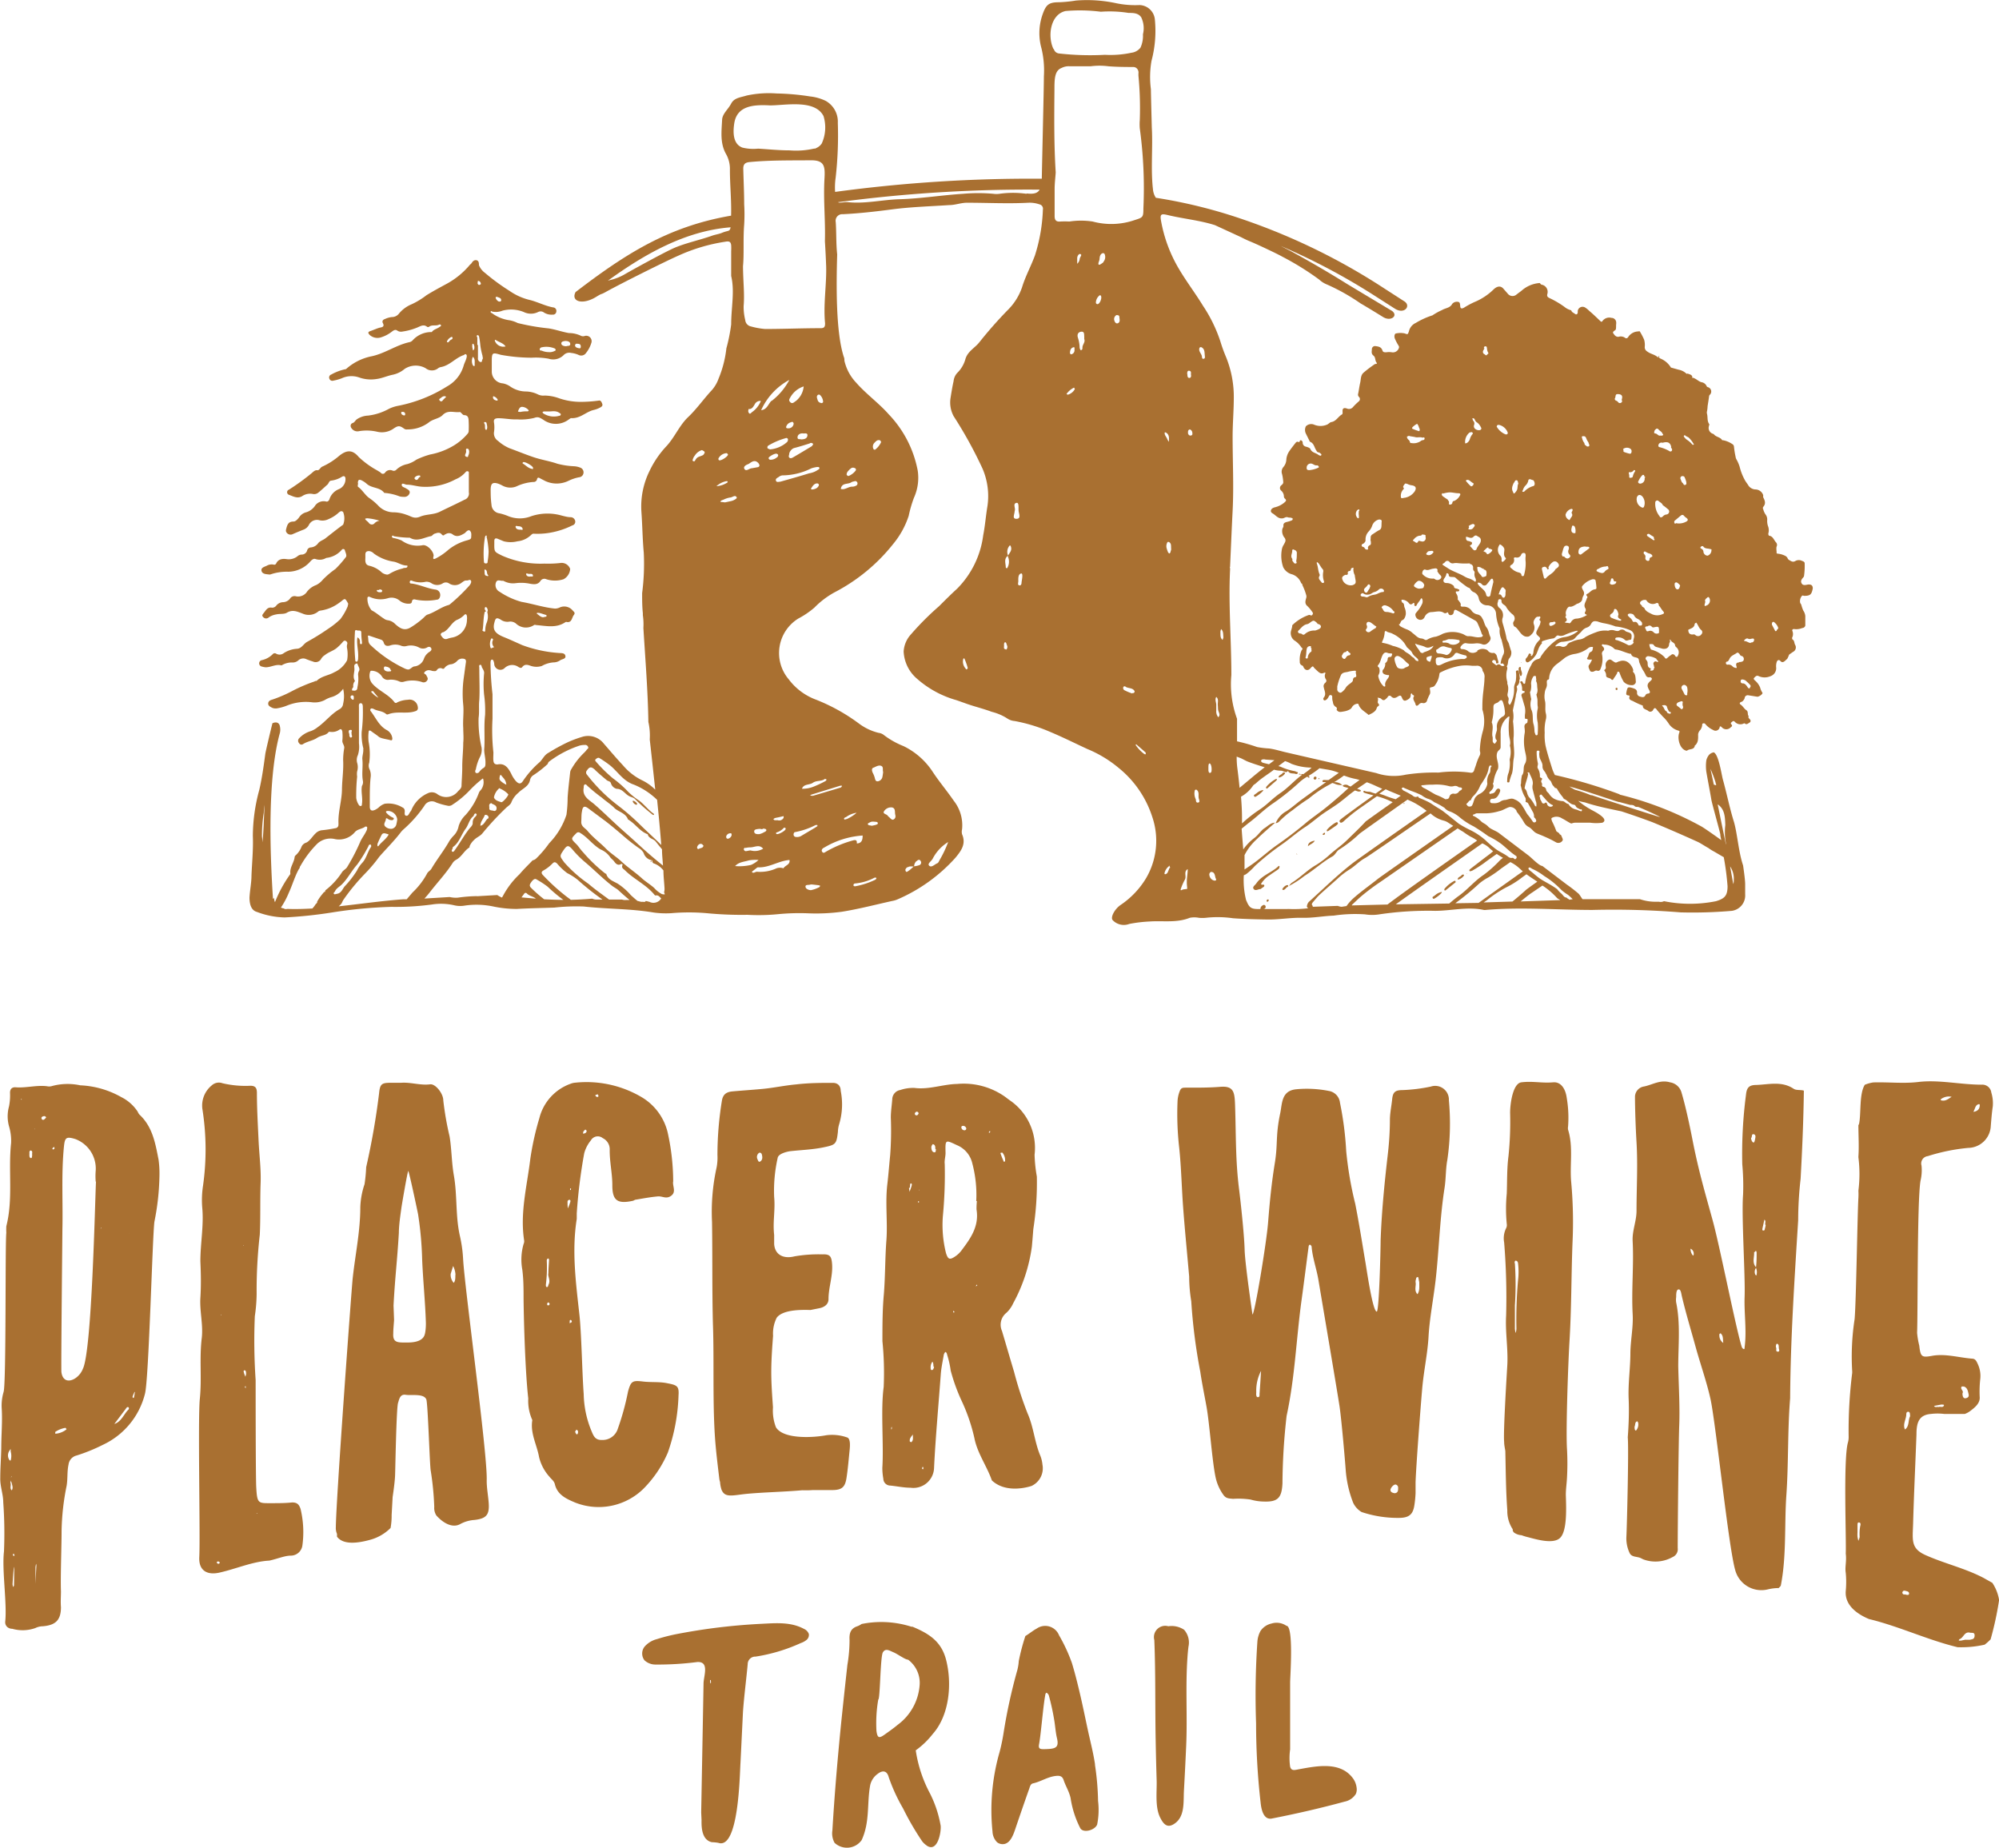 <svg id="4b39502a-6ed8-4108-8266-7db1613b00bd" data-name="Layer 1" xmlns="http://www.w3.org/2000/svg" viewBox="0 0 221.37 204.61"><defs><style>.\39 05bb632-47d4-4271-883b-6750307d0be9{fill:#a97031}</style></defs><title>logo</title><path class="905bb632-47d4-4271-883b-6750307d0be9" d="M188.16 137.48c.16.23.09.49.11.74a1.45 1.45 0 0 1-.26-.71c-.01-.08.09-.11.15-.03zM183.63 121.65c0-.06-.06-.16-.12-.19s-.22 0-.23.17 0 .18.1.19a.2.2 0 0 0 .25-.17zM195.34 123.75l-.06-.08a1 1 0 0 0-.08.16l.06.07zM196.62 129.61v-.18h-.09a.92.92 0 0 0 0 .18zM196.43 126.69l-.04.08.06.02-.02-.1zM183.12 136.89l-.05.06.06.01-.01-.07zM211.74 124.87c-.09 0-.2 0-.21.07a.19.19 0 0 0 .1.28c.11 0 .24 0 .26-.09s-.1-.13-.15-.26zM219.59 125.49c0 .09 0 .14.11.13a.16.16 0 0 0 .09-.06c.07-.07.06-.15 0-.16s-.14.06-.2.09zM214.07 121.49l-.09.05.09.04v-.09zM196.83 173.21v-.08s-.06 0-.07.07 0 .13.09.1-.03-.06-.02-.09zM194.28 173.13s0-.08-.05-.09-.13 0-.1.1a.11.11 0 0 0 .09 0s.04.01.06-.01zM160.45 121.84a1.52 1.52 0 0 0-2-1.52 18.3 18.3 0 0 1-3.14.39c-.81 0-1.06.23-1.14 1s-.23 1.45-.25 2.2c0 1.35-.09 2.71-.25 4.05-.36 3.13-.67 6.27-.78 9.42 0 .9-.16 7.89-.43 7.86-.44-.05-1.06-4.3-1.24-5.39-.37-2.19-.71-4.37-1.14-6.55a39.82 39.82 0 0 1-1-5.83 36.26 36.26 0 0 0-.69-5.36 1.48 1.48 0 0 0-1.25-1.31 12.44 12.44 0 0 0-3.61-.18c-1.64.17-1.53 1.56-1.76 2.66-.53 2.52-.25 3.32-.58 5.41-.38 2.33-.58 4.38-.76 6.67s-1.49 10.16-1.73 10.2c0 0-.83-5.6-.87-7.19s-.43-5.23-.62-6.73c-.39-3.1-.33-5.83-.43-9-.05-1.64-.07-2.43-1.68-2.29-1.25.1-2.51.09-3.77.09-.33 0-.54 0-.68.37a3.44 3.44 0 0 0-.25 1.19 32.86 32.86 0 0 0 .19 5.13c.23 2.22.27 4.46.44 6.68.18 2.41.42 4.81.66 7.55a16.87 16.87 0 0 0 .23 2.73 62.12 62.12 0 0 0 1 7.81c.19 1.3.46 2.58.69 3.87.33 1.81.62 6 1 7.79a5.17 5.17 0 0 0 .89 2c.27.37.59.37 1.06.41a9.16 9.16 0 0 1 1.93.08 5.53 5.53 0 0 0 1.45.22c1.57.06 2-.41 2.08-2a69.35 69.35 0 0 1 .46-7.49c.93-4.27 1.07-8.62 1.67-12.92.27-1.95.51-3.9.77-5.84 0-.07.07-.18.12-.19s.2.1.21.22c.1 1.23.53 2.4.74 3.61.35 2.09 2.06 12.16 2.35 14.06.22 1.47.61 6 .68 7a12.54 12.54 0 0 0 .84 3.71 2.4 2.4 0 0 0 .92 1 12.57 12.57 0 0 0 4.13.65c1.21 0 1.59-.45 1.73-1.48a12.05 12.05 0 0 0 .12-1.26v-1.22c.08-2.09.55-8.22.73-10.3s.6-3.88.71-5.85.54-4.14.78-6.21c.39-3.42.46-6.87 1-10.28.15-1 .11-2.05.3-3.05a27.86 27.86 0 0 0 .17-6.59zm-21.16 32.87c-.2 0-.19-.34-.17-.54a4.7 4.7 0 0 1 .53-2.37c-.05.82-.1 1.63-.16 2.45-.03.17.06.48-.2.46zm15.28 9.68a.35.35 0 0 1 .26.36c0 .29 0 .57-.4.6-.2-.05-.41-.09-.45-.32s.36-.69.58-.64zm2.6-22.38c0 .52.05.94-.2 1.3-.36-.36-.18-.8-.19-1.21a.79.79 0 0 1 0-.36c.06-.13 0-.35.27-.32 0 0 .06.22.07.34a1.64 1.64 0 0 1 .05.24z"/><path class="905bb632-47d4-4271-883b-6750307d0be9" d="M199.13 135.13a40.66 40.66 0 0 1 .27-4.59c.18-3.26.32-6.52.36-9.77-.36-.12-.84 0-1.15-.22-1.31-.86-2.72-.46-4.1-.41-.84 0-1.08.31-1.16 1.1a50.23 50.23 0 0 0-.41 7.68 26 26 0 0 1 .09 3.36c-.19 2.36.25 8.91.17 11.28-.07 1.88.25 3.76 0 5.63 0 .07 0 .2-.07.2s-.19-.1-.23-.2a4.44 4.44 0 0 1-.14-.46c-.75-2.75-2.37-11-3.13-13.71-.92-3.33-1.56-5.51-2.22-8.89-.3-1.54-.76-3.69-1.21-5.19a1.56 1.56 0 0 0-1.26-1.09c-1.09-.32-1.94.27-2.88.46a1.17 1.17 0 0 0-1 1.1c0 1.48.08 3.61.17 5.09.15 2.53 0 5.05 0 7.58 0 1.14-.49 2.21-.43 3.34.14 2.69-.14 5.37 0 8.06.09 1.43-.23 2.88-.25 4.32 0 1.72-.27 3.41-.19 5.15.06 1.42 0 2.88-.1 4.22.12 1.22-.09 9.82-.15 10.94a3.8 3.8 0 0 0 .36 1.87c.24.49.87.35 1.28.58l.22.11a3.87 3.87 0 0 0 3.25-.25.94.94 0 0 0 .57-1c0-2 .09-11.57.17-13.61s-.06-4.33-.11-6.49c0-2.37.26-4.74-.23-7.09a2 2 0 0 1 0-.6c0-.31 0-.82.26-.85s.3.46.37.76c.44 1.87 1 3.7 1.51 5.56s1.21 3.82 1.65 5.77c.59 2.62 2 16.43 2.75 19a3 3 0 0 0 3.64 2.12 5.12 5.12 0 0 1 1.17-.14l.23-.24c.65-3.24.4-6.8.62-10 .25-3.52.13-7.2.42-10.77.04-6.52.48-13.12.89-19.71zm-17.94 23.26c-.08.08-.17-.09-.17-.22a.84.84 0 0 1 0-.22c.1-.19 0-.46.28-.57a.31.31 0 0 1 .11.17 1 1 0 0 1-.22.84zm6.26-19.39a1.14 1.14 0 0 1-.24-.73.61.61 0 0 1 .35.64c-.01.09-.06.16-.11.09zm3 8.69s.08-.06.09-.05c.34.29.23.7.3 1.07a1 1 0 0 1-.42-1.02zm3.5-21.7c.09-.13 0-.45.26-.39s.19.33.15.53-.08.42-.2.38-.25-.3-.24-.51zm.33 12.67s.1-.09.15-.14.1.13.1.2c0 .53 0 1.07-.07 1.6-.46-.51-.17-1.1-.21-1.65zm.28 2.5c0 .07-.12.06-.17 0a.75.75 0 0 1 .07-.76 1.21 1.21 0 0 1 .06.77zm.89-5a.21.21 0 0 1-.18.1c-.16 0-.1-.18-.08-.3l.2-.91c.23.18 0 .44.14.63a3.31 3.31 0 0 1-.12.48zm1.43 13.51c-.29 0-.12-.31-.19-.44s0-.47.12-.43c.25.09.13.39.2.6s-.01.29-.17.27z"/><path class="905bb632-47d4-4271-883b-6750307d0be9" d="M181.25 159.1l-.04.06.06.02-.02-.08zM109.84 163.93c-.56-1.6-1.6-3-1.93-4.66a20 20 0 0 0-1.4-4.11 20.45 20.45 0 0 1-1.23-3.39 10.23 10.23 0 0 0-.4-1.77c0-.11-.11-.29-.17-.29s-.18.2-.2.34c-.12.72-.28 1.44-.33 2.16-.22 3-.6 7.26-.74 10.3a2.29 2.29 0 0 1-2.61 2.23c-.75 0-1.51-.17-2.26-.24a.77.77 0 0 1-.75-.76 6.73 6.73 0 0 1-.11-1.21c.17-2.58-.2-6.38.15-8.95a35.06 35.06 0 0 0-.14-5.07c0-1.74 0-3.48.16-5.22.16-2 .13-4 .28-5.95s-.14-4.13.1-6.18c.13-1.09.21-2.18.32-3.27a36.26 36.26 0 0 0 .07-4.13c0-.7.11-1.37.16-2.06a1.06 1.06 0 0 1 .89-1 4.42 4.42 0 0 1 1.57-.23c1.61.21 3.15-.41 4.72-.44a7.93 7.93 0 0 1 5.41 1.49c.15.12.31.24.47.35a6.38 6.38 0 0 1 2.7 6 16.2 16.2 0 0 0 .25 2.41 33.12 33.12 0 0 1-.39 5.82c-.05.65-.1 1.29-.16 1.94a18.21 18.21 0 0 1-2.07 6.28 3.28 3.28 0 0 1-.76 1.06 1.68 1.68 0 0 0-.48 2c.45 1.51.88 3 1.34 4.53a40.11 40.11 0 0 0 1.49 4.59c.68 1.53.78 3.22 1.43 4.73a3.58 3.58 0 0 1 .22.94 2.16 2.16 0 0 1-1.22 2.38c-.98.31-3.03.65-4.38-.62zM108 142.45c.06-.07.29 0 .19-.21l-.18.23zm-6.89 16.37c-.17.25-.43.45-.35.81 0 0 .14.08.17.06.27-.24.13-.58.17-.87zm7-25.82a13.6 13.6 0 0 0-.44-4.19 2.87 2.87 0 0 0-1.69-2c-1.32-.62-1.3-.64-1.27.87 0 .4-.14.81-.09 1.21a49.08 49.08 0 0 1-.21 5.82 12.83 12.83 0 0 0 .35 4.05c.22.69.4.78 1 .38a2.92 2.92 0 0 0 .69-.64c1-1.33 2-2.68 1.69-4.57a8 8 0 0 1 .04-.93zm2.83-5.36c-.08 0-.17 0-.14.09a9 9 0 0 0 .34.85c0 .09.11.08.16 0a1.28 1.28 0 0 0-.3-.95zm-7.36-.39c0-.25 0-.52-.3-.55 0 0-.13.19-.14.29s0 .54.28.6.18-.23.23-.35zm-2.92 4.31l.07.41c.07-.22.16-.43.22-.65s0-.3-.1-.27-.03.3-.12.49zm2.71 19.78c0-.19 0-.39-.11-.56a1 1 0 0 0-.2.66c0 .12 0 .28.15.27s.21-.25.23-.39zm3.63-26.41a.36.36 0 0 0-.34-.26c-.13 0-.23.06-.19.22a.34.34 0 0 0 .33.27.19.19 0 0 0 .2-.23zm-5.28-1.6a.2.2 0 0 0-.2-.23.25.25 0 0 0-.18.13.17.17 0 0 0 .12.27c.11.03.2-.06.25-.17zm.53 39.27c0-.1 0-.16-.07-.16s0 .05-.05.09 0 .16.07.16.03-.06.05-.09zm-3.49-4.6s-.06.05-.06.08a1.44 1.44 0 0 0 0 .21s.07-.05.06-.08a1.34 1.34 0 0 0 0-.21zm6.91-12.76l-.05-.08s-.06 0-.06.07 0 .13.09.1.01-.08.02-.11zm3.93-20l-.11.15.07.06.12-.15zm-5.09 17h.06-.05zm5.17 5.6h.07-.08zm-7.92-14.67V133h-.08v.17zm8.18 15.44v.07-.07zm-8.19-16.88v.06h.07zM220.44 181.53a35.18 35.18 0 0 0 .94-4.35 4.77 4.77 0 0 0-.75-1.91l-1-.56c-2.06-1.07-4.33-1.58-6.42-2.52-1.65-.75-1.4-1.68-1.35-3.53.09-3.26.25-6.55.37-9.81 0-1.26.23-2.17 1.6-2.28a6.16 6.16 0 0 1 1.48 0h2.27a2.29 2.29 0 0 0 .57-.3c.54-.41 1.16-.88 1.08-1.62a12.74 12.74 0 0 1 .07-2 3.13 3.13 0 0 0-.3-1.65c-.12-.26-.24-.53-.57-.55-1.5-.11-3-.59-4.5-.31-1.14.21-1.25.08-1.39-1.14a8.81 8.81 0 0 1-.24-1.42c.09-2.13 0-14.73.38-16.84a5 5 0 0 0 .11-1.67.82.82 0 0 1 .7-1.05 21.17 21.17 0 0 1 4.47-.91 2.54 2.54 0 0 0 2.5-2.42c.06-.72.11-1.44.22-2.16a4 4 0 0 0-.16-1.54 1 1 0 0 0-1.07-.88c-2.33 0-4.74-.57-7-.3-1.68.2-3.19 0-5 .05a4 4 0 0 0-.94.26c-.63 1-.4 3.13-.63 4.3a.84.84 0 0 1-.08.18c0 1.16.08 2.32 0 3.48v.07a14.85 14.85 0 0 1 0 3.7 7.36 7.36 0 0 1 0 .79c-.11 1.8-.25 11.64-.42 13.43a27.26 27.26 0 0 0-.27 5.74 1.33 1.33 0 0 1 0 .24 51 51 0 0 0-.39 7 2.25 2.25 0 0 1-.09.72c-.51 1.94-.16 10.52-.23 12.27.11.85-.11 1.48 0 2.13a10.79 10.79 0 0 1 0 2c-.12 1.46 1.06 2.48 2.57 3.11 3.34.81 6.47 2.31 9.81 3.12a11.8 11.8 0 0 0 3-.28 5.67 5.67 0 0 0 .66-.59zm-3.18-28h.22c.4.14.44.5.52.83s-.1.42-.31.47-.33-.13-.35-.35a.48.48 0 0 1 0-.23c.15-.25-.34-.47-.08-.73zm-2.28 2c.11 0 .33 0 .3.08-.1.32-.41.1-.59.2-.18-.07-.39.1-.51-.13zm3.6-32.51c.16-.29.17-.7.6-.76 0 0 .06.06.06.09 0 .5-.27.69-.69.77a.3.3 0 0 1 .04-.12zm-2.47-1.56c-.36.23-.7.53-1.18.37a.13.13 0 0 1 0-.11 1.46 1.46 0 0 1 1.19-.27zM206 169a4.75 4.75 0 0 0-.06 1.19 2.28 2.28 0 0 1-.14.43 3.31 3.31 0 0 1-.1-.46 3.49 3.49 0 0 1 0-.48v-.72c0-.24 0-.41.19-.37s.16.24.11.41zm4.9 7.57c-.15 0-.3-.15-.2-.32s.27-.1.42-.06.3.07.29.29-.34.1-.51.06zm.05-18.29c-.25-.56.11-1.06.15-1.59 0-.14 0-.37.22-.36s.18.28.21.49c-.24.42-.07 1.06-.53 1.44zm7.28 23.29a4.42 4.42 0 0 1-.59 0l-.48.1h-.22c-.04 0 0-.14.08-.17.43-.15.51-.86 1.14-.71.21.05.51-.07.51.3s-.19.43-.44.46z"/><path class="905bb632-47d4-4271-883b-6750307d0be9" d="M210.85 159.86a.36.36 0 0 0 .13-.41c0-.12-.12-.2-.23-.1a.41.41 0 0 0-.07.43.11.11 0 0 0 .17.08zM217.87 152.18c0-.14 0-.33-.24-.34s-.14.15-.16.26 0 .23.16.25.23-.01.24-.17zM212.35 153.23c0 .09.05.13.14.11s0 0 .07-.07l-.14-.12zM216.24 151.61l-.07-.04-.01.06.08-.02zM54.12 166.45c-.06-.87-.24-1.74-.22-2.6.07-3.06-2.47-21.38-2.62-24.52a14.83 14.83 0 0 0-.36-2.51c-.49-2.2-.27-4.46-.66-6.67-.25-1.42-.24-2.88-.47-4.3a33.94 33.94 0 0 1-.7-4c0-.77-.87-1.85-1.45-1.78-1.09.14-2.14-.25-3.22-.17H43.3c-1 0-1.22.1-1.32 1.16a80.87 80.87 0 0 1-1.43 8.19 17.2 17.2 0 0 1-.18 1.88 8.85 8.85 0 0 0-.47 2.56c0 2.68-.57 5.29-.85 7.93-.13 1.26-1.83 24.38-1.86 27.49a1.61 1.61 0 0 0 .13.74v.31c.74 1 2.51.66 3.62.36a5.06 5.06 0 0 0 2.31-1.32 7.3 7.3 0 0 0 .12-1.43l.11-2c.13-.87.24-1.73.27-2.36s.14-7.47.33-8.06c.13-.41.22-1 .85-.9s2-.17 2.28.51c.18.47.38 7.41.49 7.9a32.5 32.5 0 0 1 .39 4 1.54 1.54 0 0 0 .23.95c.69.78 1.77 1.48 2.69.93a3.78 3.78 0 0 1 1.52-.43c1.32-.15 1.68-.56 1.59-1.86zm-7.06-18.79c-.14.83-1.11 1-1.91 1-1.05 0-1.67.08-1.6-1 0-.5.06-1 .09-1.49l-.06-1.6c.17-3.22.4-4.84.59-8.06 0-.78.16-1.9.27-2.67 0-.11.69-4.15.77-4.17s1.07 4.67 1.09 4.8a38.56 38.56 0 0 1 .45 5c.09 2.22.34 4.7.41 6.92a5.94 5.94 0 0 1-.09 1.26zm3.19-5.6a1.32 1.32 0 0 1-.34-1l.27-.87a2.47 2.47 0 0 1 .26.92c-.04.28.04.65-.19.94zM17.66 130.11a27.85 27.85 0 0 1-.56 5.17c-.22 1.56-.62 17.57-1.05 19.07a8.51 8.51 0 0 1-4.68 5.65 19.23 19.23 0 0 1-2.88 1.17 1.18 1.18 0 0 0-.9 1c-.17.78-.08 1.56-.21 2.35a26.85 26.85 0 0 0-.56 5.05c0 1.66-.13 5-.07 6.65 0 .58-.05 1.15 0 1.74 0 1.43-.58 2-2 2.12a2 2 0 0 0-.84.2 4.21 4.21 0 0 1-2.55.08c-.44 0-.83-.31-.78-.81.21-2-.38-5.71-.14-7.74a47.44 47.44 0 0 0-.08-5.45c0-.91-.36-1.78-.33-2.71 0-1.11.09-2.22.11-3.33 0-1.45.14-2.9.05-4.35a5.33 5.33 0 0 1 .21-1.84c.3-1 .16-16.55.3-17.61a7 7 0 0 1 0-.74c.77-3 .2-6.16.53-9.22a5.6 5.6 0 0 0-.23-1.84 4.11 4.11 0 0 1 0-2.21 6.25 6.25 0 0 0 .11-1.51c0-.42.23-.63.62-.6 1.16.09 2.31-.26 3.47-.12a1.1 1.1 0 0 0 .49 0 6.62 6.62 0 0 1 3.19-.1 10.09 10.09 0 0 1 4.54 1.3 4.66 4.66 0 0 1 1.83 1.62 1.23 1.23 0 0 0 .19.32c1.47 1.36 1.77 3.22 2.12 5a11.2 11.2 0 0 1 .1 1.69zm-5.26 27.84l.24-.26c.82-.26 1.06-1.1 1.61-1.63a.22.22 0 0 0 0-.21c-.13-.1-.22 0-.29.11l-1.32 1.75-.25.25zm2-33.9zm-3.26 12l.09-.06a.21.21 0 0 0 0-.07l-.11.15zm-10 27.64a1.78 1.78 0 0 0 .15-.17v-.09l-.12.28v.29a.7.7 0 0 0 0 .24c.08.26-.12.56.13.79.18-.27.05-.53 0-.8a1 1 0 0 0-.11-.22zm0-3.2l-.06.11a.9.9 0 0 0 0 1.12.29.29 0 0 0 .1 0 1.8 1.8 0 0 0 0-1 .71.71 0 0 0-.01-.26zm9.46-29.63a7.48 7.48 0 0 1 0-1.25 3.49 3.49 0 0 0-2.26-3.48c-1-.3-1.16-.18-1.26.84-.3 3.05-.1 6.11-.17 9.17 0 .45-.16 15.34-.11 15.79.11.89.7 1.17 1.46.74a2.25 2.25 0 0 0 .92-1.1c1-2.04 1.34-18.57 1.45-20.74zm-3.24 27.42c0-.06-.1-.18-.11-.17a2.81 2.81 0 0 0-1.13.45v.2a2.18 2.18 0 0 0 1.24-.48zM3.57 127.9c-.06-.17.11-.44-.17-.5-.13 0-.15.16-.14.28s-.06.48.13.55.14-.23.18-.33zm11.34 26.38a.14.14 0 0 0 0-.16 3.3 3.3 0 0 0-.23.55c0 .1.1.17.14.1a2.13 2.13 0 0 0 .09-.49zm-9.8-30.54c-.08-.17-.2-.16-.32-.13s-.23.11-.19.25a.18.18 0 0 0 .28.11 1.15 1.15 0 0 0 .23-.23zM4 173.16a3 3 0 0 0-.07.4v1.85c0-.12.09-1.91.1-2a.76.76 0 0 0-.03-.25zm-2.45.37c-.05.1-.16 1.84-.16 1.9a1.58 1.58 0 0 0 .07.32c0-.06.09-.12.09-.19s.04-1.9.01-2.04zm4.49-46.36L6 127a.76.76 0 0 0-.17.13c-.06.08 0 .16.07.15s.1-.08.16-.12zm-4.47 45c0-.11-.05-.14-.12-.08s0 .07 0 .11.06.14.12.08.02-.07.02-.11zm4.14 5.11v-.07h.01zm8.67-40.78s-.06.05-.06.08.88-1.73 1-1.81-.8 1.79-.8 1.76-.09-.03-.12-.04zM3.89 125h-.06v.06zm-1.49-3.21v-.09h-.11zM93.86 159.19a5 5 0 0 0-2.37-.26c-1.29.25-4.7.5-5.56-.88a5.09 5.09 0 0 1-.33-2.21c-.09-1.31-.19-2.61-.19-3.92s.1-2.68.2-4a3.93 3.93 0 0 1 .4-2c.65-.88 2.6-.9 3.74-.86l1-.2c.54-.11 1-.43 1-1 0-1.29.48-2.53.4-3.83-.06-.9-.22-1.17-1.08-1.13a15.66 15.66 0 0 0-3.09.22c-1.18.3-2.17-.14-2.25-1.37v-1c-.17-1.49.14-2.72 0-4.21a16.52 16.52 0 0 1 .39-4.32c.07-.46 1-.7 1.43-.75 1.2-.13 2.4-.17 3.59-.41 1.41-.29 1.49-.35 1.65-1.72a3.19 3.19 0 0 1 .14-.86 7.61 7.61 0 0 0 .17-3.69c0-.54-.32-.88-.86-.88-1.36 0-2.59 0-4.08.17-1.3.12-2.46.38-3.73.5-1.06.1-2.15.17-3.28.27-.62.05-1.07.26-1.2 1a37.46 37.46 0 0 0-.5 6.05 5.83 5.83 0 0 1-.09 1.36 22.75 22.75 0 0 0-.51 6.05c.06 3.77 0 7.54.1 11.31.15 4.13-.07 9.11.28 13.24.11 1.28.27 2.56.42 3.83a2.08 2.08 0 0 0 .09.42 3.34 3.34 0 0 0 .14.78.53.53 0 0 0 .06.15c.39.86 1.3.51 2.83.37 2-.18 4.05-.21 6.07-.39A10.79 10.79 0 0 0 90 165H92.14c1.08 0 1.44-.31 1.6-1.33s.25-2.15.36-3.22c.03-.37.08-1.08-.24-1.26zm-9.65-30.59c-.21.15-.26-.1-.32-.22a.56.56 0 0 1 .2-.74.24.24 0 0 1 .27.18c.08.28.11.59-.15.78zM74.55 130.81c-.11.5.37 1.15-.21 1.59s-1 0-1.57.09c-.78.07-1.56.22-2.34.35-.12 0-.23.1-.35.13-1.67.36-2.28 0-2.27-1.74 0-1.34-.32-2.64-.29-4a1.36 1.36 0 0 0-.77-1.2.87.87 0 0 0-1.31.24 3.85 3.85 0 0 0-.74 1.42 58.87 58.87 0 0 0-.83 6.66v.62c-.57 3.57-.09 7.11.3 10.66.22 2 .31 6.7.47 8.73a11.16 11.16 0 0 0 .82 4c.23.54.39 1.11 1.16 1.09a1.76 1.76 0 0 0 1.75-1.11 28.6 28.6 0 0 0 1.18-4.26c.32-1.15.49-1.24 1.66-1.1.91.11 1.83 0 2.73.2 1.06.2 1.27.33 1.2 1.34a21 21 0 0 1-1.18 6.32 12.87 12.87 0 0 1-2.69 4 7.08 7.08 0 0 1-7.56 1.55c-1-.42-2-.87-2.27-2.06-.09-.35-.38-.53-.58-.79a5 5 0 0 1-1.16-2.18c-.24-1.37-1-2.65-.75-4.11a5.13 5.13 0 0 1-.45-2.39c-.32-2.8-.49-8.24-.52-11.05 0-1.07 0-2.14-.14-3.22a6.2 6.2 0 0 1 .14-2.83.77.77 0 0 0 .07-.36c-.49-3.09.32-6.08.68-9.1a31.62 31.62 0 0 1 1-4.49 5.45 5.45 0 0 1 3.48-3.81 1.64 1.64 0 0 1 .48-.11 12 12 0 0 1 7.38 1.61 6.24 6.24 0 0 1 2.93 4.19 25.19 25.19 0 0 1 .55 5.12zm-3-7l-.24-.24v-.07l.06.05zm.73 1.29l.27.45zm-7.72.45a1.63 1.63 0 0 0 .23-.07.26.26 0 0 0 .17-.28s-.13-.13-.14-.12a1 1 0 0 0-.23.25.59.59 0 0 0 0 .24zM60.73 141c0-.54.05-1 .07-1.43 0-.07 0-.2-.09-.21s-.16.12-.16.21a15.46 15.46 0 0 1-.1 2.69c0 .11 0 .27.13.26s.12-.18.17-.28c.25-.49-.12-.93-.02-1.24zm2.3-8.12c-.22 0-.18.23-.18.37s0 .37.05.55c.08-.22.17-.43.24-.65s.03-.27-.14-.32zm.77 25.48c0 .06-.12.14-.11.18s.1.27.18.29.14-.12.14-.22a.25.25 0 0 0-.21-.3zm2.35-37.17l-.21.06c0 .06 0 .14.09.17a.14.14 0 0 0 .25-.08s-.09-.16-.13-.2zm-2.83 25.21c0-.08 0-.18-.09-.22s-.14 0-.14.12a1.4 1.4 0 0 0 0 .23zm-2.62-2.2c0 .05-.11.1-.11.16s0 .17.08.18a.15.15 0 0 0 .18-.2c-.01-.05-.09-.09-.15-.14zm2.53-12.51v-.1c0-.01-.13 0-.1.13s.05 0 .08.06zM174 130.95c-.19-1.95.25-3.93-.35-5.85a1 1 0 0 1 0-.37 13 13 0 0 0-.15-3.16c-.12-.93-.6-1.8-1.51-1.72-1.27.11-2.26-.16-3.52 0-.92.12-1.24 2.31-1.24 3.38a37 37 0 0 1-.18 4.79c-.18 1.38-.14 2.76-.19 4.14a17.41 17.41 0 0 0 0 3.38.76.76 0 0 1-.08.48 2.51 2.51 0 0 0-.21 1.56 75.18 75.18 0 0 1 .22 8.08c-.11 1.83.23 3.66.13 5.51-.06 1-.46 7.45-.35 8.5 0 .34.08.68.13 1 .05 2.19.06 4.4.22 6.58a3.63 3.63 0 0 0 .6 2.09.42.42 0 0 0 .21.41 1.62 1.62 0 0 0 .77.25 5.21 5.21 0 0 0 .6.19c.88.22 2.89.87 3.67.1s.68-3.25.63-4.76c0-.64.1-1.27.13-1.91a28.84 28.84 0 0 0 0-3.16c-.14-2.18.14-9.69.27-11.84.23-3.68.2-7.36.34-11a48.72 48.72 0 0 0-.14-6.67zm-6.17 8.65c.18 0 .26.13.28.3a7.92 7.92 0 0 1 0 1.85 49.29 49.29 0 0 0-.18 5.39 1.87 1.87 0 0 1-.09.47 3.23 3.23 0 0 1-.08-.47v-2.58a35.28 35.28 0 0 0 0-4.65c-.07-.1 0-.3.06-.31zM29.83 172.81c-1.87.1-3.62.9-5.53 1.33-1.43.32-2.31-.28-2.23-1.73.12-2.27-.17-15.26.06-17.52s-.06-4.47.21-6.7c.18-1.46-.24-3-.15-4.46s.06-2.72 0-4.07c0-2 .4-4 .2-6a10.45 10.45 0 0 1 .09-2.34 28.53 28.53 0 0 0-.07-8.53 2.88 2.88 0 0 1 1.05-2.61 1.16 1.16 0 0 1 1.18-.23 11.11 11.11 0 0 0 3.09.28c.53 0 .71.22.72.75 0 1.74.1 3.48.18 5.22s.29 3.22.23 4.83c-.07 1.9 0 3.8-.09 5.68a54.68 54.68 0 0 0-.35 6.57 17.72 17.72 0 0 1-.2 2.46 64 64 0 0 0 .09 7.08c0 .87 0 11.07.07 11.93.1 1.79.23 1.7 1.73 1.7.75 0 1.49 0 2.24-.08.55 0 .77.21.94.74a11 11 0 0 1 .2 4 1.3 1.3 0 0 1-1.28 1.15c-.68 0-1.47.35-2.38.55zm-2.58-20.65c0-.19 0-.41-.16-.42s-.1.18-.07.29.1.28.16.42zM24 173.06c.06 0 .12.11.17.11s.16-.07.17-.12-.11-.17-.22-.14-.12.09-.12.15zm3.21-19.35a.38.38 0 0 0 0-.1v-.11c0-.01-.11 0-.08.11a.39.39 0 0 0 .07.1zm1.21 13.82v.08h.08zm-1.15-23.6v-.07.07zm-2.75 1.64h-.07v.08zm2.48-7.71l-.05.08H27zM102.58 204.33l.11.08c1.16.69 1.55-1.57 1.48-2.24a12.69 12.69 0 0 0-1.19-3.59 14.69 14.69 0 0 1-1.57-4.76 9.14 9.14 0 0 0 1.89-1.82c1.85-2.08 2.16-5.62 1.45-8.28-.54-2-1.91-2.84-3.7-3.59h-.12a11 11 0 0 0-5.52-.3 1.86 1.86 0 0 1-.5.26c-.75.26-.87.82-.83 1.51a16.41 16.41 0 0 1-.24 2.76q-.34 3.07-.66 6.14c-.41 4.05-.76 8.11-1 12.18a2.14 2.14 0 0 0 .24 1.38 2 2 0 0 0 3-.3c.92-2 .58-4 .93-6a2.09 2.09 0 0 1 .81-1.31c.59-.47 1.07-.38 1.26.35a19.58 19.58 0 0 0 1.59 3.46 30.81 30.81 0 0 0 2.11 3.63 2.16 2.16 0 0 0 .46.44zM99.4 191c-.45.38-.94.72-1.43 1.07-.64.46-.8.37-.91-.39a15.37 15.37 0 0 1 .2-3.49c.21 0 .22-4.73.51-5.22s.72-.2 1.19 0 1.28.81 1.6.81a3.2 3.2 0 0 1 1.27 2.94A6 6 0 0 1 99.4 191z"/><path class="905bb632-47d4-4271-883b-6750307d0be9" d="M96.22 188.34l.03.04v-.07l-.03.03zM121.26 195.44v-.09c-.2-1.33-.54-2.6-.82-3.91s-.51-2.44-.79-3.65-.58-2.43-.94-3.62a18.47 18.47 0 0 0-1.43-3.09 1.65 1.65 0 0 0-2.48-.74c-.43.23-.81.56-1.25.82a23.28 23.28 0 0 0-.73 2.77 5.41 5.41 0 0 1-.16 1 60.46 60.46 0 0 0-1.53 7 20.45 20.45 0 0 1-.43 2.06 23.23 23.23 0 0 0-.79 8.82 1.77 1.77 0 0 0 .51 1.19 1 1 0 0 0 .85.18c.61-.16.91-.93 1.1-1.46q.79-2.34 1.61-4.66c.08-.23.14-.52.41-.58.86-.19 1.6-.71 2.49-.82.46-.06.76 0 .91.46.22.67.61 1.25.77 2a10.84 10.84 0 0 0 1.07 3.32c.36.6 1.65.2 1.87-.41a8.13 8.13 0 0 0 .1-2.6 29.92 29.92 0 0 0-.34-3.99zm-5.64-1.75c-.36 0-.65 0-.56-.5.22-1.17.46-4.3.69-5.47 0-.1.06-.25.12-.27s.21.13.27.26a26.51 26.51 0 0 1 .62 2.85c.09.55.15 1.33.28 1.87.29 1.17-.21 1.23-1.41 1.26zM115.74 194.56z"/><path class="905bb632-47d4-4271-883b-6750307d0be9" d="M115.09 195c0-.11 0-.13-.13-.09a.17.17 0 0 0-.07.07c0 .08 0 .15.07.14s.09-.12.13-.12zM77.65 200.69l.17-9.24.09-5c0-.85.69-2.47-.68-2.41a34 34 0 0 1-4.62.28 1.78 1.78 0 0 1-1.24-.47 1.23 1.23 0 0 1 0-1.5 2.67 2.67 0 0 1 1.36-.84 20 20 0 0 1 2.39-.6q2-.38 4-.64 2.59-.33 5.2-.46c1.61-.08 3.24-.23 4.71.56a1 1 0 0 1 .54.56.71.71 0 0 1-.25.66 2 2 0 0 1-.64.35 19.08 19.08 0 0 1-5 1.5.84.84 0 0 0-.88.84c-.16 1.73-.39 3.47-.52 5.23l-.28 5.74c-.09 1.31-.19 9.61-2.46 8.81a5.86 5.86 0 0 0-.72-.07c-1.07-.25-1.15-1.54-1.13-2.44zm1-14.29h.07a1.06 1.06 0 0 0 0-.29c0-.11-.08-.11-.09 0a1.91 1.91 0 0 0 .04.29zM150.23 197.94a2.17 2.17 0 0 0-.48-1.12c-1.41-1.78-3.95-1.26-5.88-.91-.45.08-.86.24-1-.28a6.66 6.66 0 0 1 0-1.91v-7.44c0-.59.41-6.25-.41-6.25a1.92 1.92 0 0 0-1.66-.25 2 2 0 0 0-1.21.82 2.94 2.94 0 0 0-.35 1.24 87.68 87.68 0 0 0-.14 9 77.3 77.3 0 0 0 .5 8.76c.07.72.31 2 1.3 1.76 2.7-.53 5.36-1.14 8-1.86a1.89 1.89 0 0 0 1.25-.86 1.26 1.26 0 0 0 .08-.7zM131.5 183.53c-.23 3.21 0 6.54-.14 9.75q-.11 2.49-.25 5c-.07 1.28.14 2.95-1.14 3.72-.76.46-1.16-.07-1.5-.75-.57-1.16-.35-2.81-.38-4.06q-.07-2.24-.11-4.48c-.07-3.71 0-7.39-.15-11.1a1.25 1.25 0 0 1 1.55-1.53 2.48 2.48 0 0 1 1.75.39 2.14 2.14 0 0 1 .48 1.88q-.07.57-.11 1.18zM179.35 74.5a5.57 5.57 0 0 0 .46 1 1.22 1.22 0 0 0 1.05.36c.17-.08.32-.19.29-.43s0-.75-.28-1c-.07-.07 0-.15 0-.22a1.6 1.6 0 0 0-.61-.89 1 1 0 0 0-.94-.08c-.16 0-.31.21-.51.09l-.18-.11c-.16-.11-.31-.28-.53-.13a.62.62 0 0 0-.29.61c0 .15.08.3-.08.43s0 .16 0 .22a.73.73 0 0 1 .13.45c0 .3.4.22.56.41s.25 0 .3-.11a4 4 0 0 0 .37-.57c0-.06 0-.15.11-.15s.11.05.15.12zM148.62 86.92v-.01h-.01l.01.01zM145.63 86c-.11 0-.13.1-.16.16s.06.17.15.17.17-.09.17-.2-.08-.13-.16-.13zM144.03 85.76h.01-.01zM179 76.16a.12.12 0 0 0-.09.12c0 .07.05.13.12.13s.1-.08.09-.15a.1.1 0 0 0-.12-.1zM143.85 85.69v.07c0 .01.14 0 .21 0s-.13-.11-.21-.07zM144.03 85.76h.01-.01zM155.55 88.95h-.2l.12.06s.1-.01.08-.06zM146 86.21l.05.06h.06v-.06c0-.06-.11-.05-.11 0zM187.48 41.77zM187.6 41.83l-.12-.05v.06zM172.75 92.45z"/><path class="905bb632-47d4-4271-883b-6750307d0be9" d="M200.34 64.72c-.25 0-.48.14-.73 0-.29-.3-.13-.55.09-.79a.3.3 0 0 0 .08-.16 8 8 0 0 0 .07-1.39c0-.17-.16-.22-.29-.27a.78.78 0 0 0-.72 0c-.31.2-.53 0-.75-.12l-.1-.1c-.1-.32-.4-.39-.66-.49a2.54 2.54 0 0 0-.46-.09c-.08 0-.15-.06-.13-.13s-.06-.44 0-.65a.41.41 0 0 0-.06-.47c-.25-.26-.33-.69-.78-.74a.31.31 0 0 1-.06-.3 1.28 1.28 0 0 0-.06-.79 1.79 1.79 0 0 1-.08-.64.92.92 0 0 0-.21-.66 2 2 0 0 1-.23-.54.24.24 0 0 1 0-.26c.32-.36.19-.7 0-1.06a.89.89 0 0 1 0-.23.92.92 0 0 0-.81-.64 1 1 0 0 1-.82-.42c-.11-.19-.25-.36-.36-.54a6.1 6.1 0 0 1-.62-1.55 4 4 0 0 0-.36-.83.76.76 0 0 1-.09-.28 10 10 0 0 1-.18-1.12.35.35 0 0 0-.19-.29 2.77 2.77 0 0 0-1-.42h-.11c-.2-.35-.64-.34-.89-.62a.31.31 0 0 0-.15-.1.67.67 0 0 1-.43-.85c0-.09.09-.17 0-.26-.21-.33-.12-.72-.21-1.08a.57.57 0 0 1 0-.32 3.6 3.6 0 0 0 .06-.55c.06-.37.12-.75.17-1.12 0-.06.07-.12.11-.17a.5.5 0 0 0-.25-.81.18.18 0 0 1-.13-.1.75.75 0 0 0-.59-.45c-.32-.09-.56-.38-.89-.47a.09.09 0 0 1-.11 0 .32.32 0 0 0 0-.06c0-.26-.23-.32-.43-.39s-.16 0-.2 0a1.69 1.69 0 0 0-.88-.46l-.86-.24a2.44 2.44 0 0 0-1.17-1 .66.66 0 0 1-.18-.15h-.12c-.33-.31-.81-.35-1.17-.64a.53.53 0 0 1-.26-.49 2.13 2.13 0 0 0-.07-.81 6.73 6.73 0 0 0-.48-.91.11.11 0 0 0-.13 0 1.37 1.37 0 0 0-1.12.57c-.12.2-.24.26-.45.09a.84.84 0 0 0-.67-.06c-.31 0-.42-.2-.55-.37s.06-.27.2-.37.07-.47.11-.71v-.14a.52.52 0 0 0-.53-.51.92.92 0 0 0-1 .36c-.06.09-.14.09-.22 0-.41-.39-.81-.78-1.24-1.14a2.35 2.35 0 0 0-.49-.39.54.54 0 0 0-.78.4v.18c0 .06-.08.31-.3.15s-.36-.18-.42-.4a1.93 1.93 0 0 1-.78-.4 10.31 10.31 0 0 0-1.62-.95c-.22-.1-.32-.21-.24-.48a.81.81 0 0 0-.6-1c-.12 0-.17-.13-.25-.19a3.36 3.36 0 0 0-2 .84c-.2.16-.42.31-.63.48a.67.67 0 0 1-.91-.14l-.49-.56c-.3-.34-.68-.28-1.06.07a6.7 6.7 0 0 1-2.17 1.43 9.39 9.39 0 0 0-1.14.62c-.25.13-.37.08-.4-.13s0-.48-.22-.52a.68.68 0 0 0-.67.22c-.25.47-.75.45-1.12.68a6.81 6.81 0 0 0-1.07.59 8.68 8.68 0 0 0-1.85.84 1.34 1.34 0 0 0-.75.91c-.13.38-.13.38-.47.25a2.28 2.28 0 0 0-.94 0c-.18 0-.24.29-.17.53a5 5 0 0 0 .42.81l.06.13v.07a.69.69 0 0 1-.8.55 2 2 0 0 0-.62 0c-.21 0-.36 0-.42-.21-.12-.37-.42-.43-.74-.47a.35.35 0 0 0-.43.32c0 .26-.1.5.17.72s.16.52.33.75-.09.15-.17.2a13.47 13.47 0 0 0-1.23.93c-.36.3-.3.74-.39 1.12s-.14.8-.22 1.2a.37.37 0 0 0 .06.36.33.33 0 0 1 0 .52 6.3 6.3 0 0 0-.67.66.57.57 0 0 1-.66.12c-.34-.11-.5 0-.46.38 0 .1 0 .23-.05.27-.43.23-.64.74-1.16.85-.17 0-.32.2-.49.28a1.83 1.83 0 0 1-1.49 0 .83.83 0 0 0-.88.2.92.92 0 0 0 0 .8l.39.78c0 .05.06.12.1.14.39.16.44.57.62.87.09.14.13.29.32.3h.05c.09.1.3.16.23.3s-.25 0-.35-.05c-.28-.22-.69-.22-.86-.63-.05-.13-.31-.21-.49-.26a.44.44 0 0 1-.36-.44.28.28 0 0 0-.2-.27c-.17 0-.09.18-.2.2h-.06c-.2-.11-.3.06-.39.17s-.42.53-.61.81a1.9 1.9 0 0 0-.35.95 1.35 1.35 0 0 1-.33.84.79.79 0 0 0-.14.79 5.25 5.25 0 0 1 .13.89c0 .14-.1.25-.22.34s-.26.37 0 .6a.85.85 0 0 1 .29.63.34.34 0 0 0 .13.26c.2.19.08.26-.07.41a2.57 2.57 0 0 1-1.12.55c-.18.06-.35.16-.38.35s.13.27.27.36c.31.21.55.55 1 .5.2 0 .36-.2.6-.12s.23 0 .34.05.19 0 .2.13-.09.16-.17.19a2.7 2.7 0 0 1-.45.14c-.24.06-.44.14-.4.45 0 .12-.08.22-.12.33a1.16 1.16 0 0 0 .26 1c.2.31 0 .51-.09.72a1.39 1.39 0 0 0-.22.51 3.87 3.87 0 0 0 .14 2 1.49 1.49 0 0 0 1 .8 1.61 1.61 0 0 1 1 1c.13 0 .11.17.16.26a6.27 6.27 0 0 1 .38 1 .56.56 0 0 1 0 .39c-.09.32-.17.61.16.88a4.16 4.16 0 0 1 .54.66.2.2 0 0 1 0 .27.15.15 0 0 1-.23.06.26.26 0 0 0-.23 0 4.93 4.93 0 0 0-1.71 1.05s-.07.06-.07.1c0 .32-.2.6-.16.92a1 1 0 0 0 .39.72 2.48 2.48 0 0 1 .8.8c.18.09.09.21 0 .32a2.57 2.57 0 0 0-.19 1.22.41.41 0 0 0 .28.45.19.19 0 0 1 .11.13c.17.41.52.49.8.16s.28-.18.43 0l.35.33c.19.17.38.33.67.2s.18.07.15.16a.66.66 0 0 0 .1.54c.13.21 0 .33-.14.46a.45.45 0 0 0-.09.45c.06.35.3.74 0 1.11a.2.2 0 0 0 0 .28c.1.09.21 0 .3-.05a1.18 1.18 0 0 0 .27-.39.19.19 0 0 1 .22-.11.18.18 0 0 1 .14.17c0 .2 0 .39.08.59a.66.66 0 0 0 .3.54.22.22 0 0 1 .1.33c.23.29.37.26.8.18a1.89 1.89 0 0 0 .64-.21.61.61 0 0 0 .28-.28.77.77 0 0 1 .56-.36.12.12 0 0 1 .16.08c.18.57.72.79 1.11 1.16.37-.19.77-.33.91-.79a.32.32 0 0 1 .15-.18.16.16 0 0 0 .05-.26c-.21-.18 0-.4-.08-.59s0-.07.09-.07a.47.47 0 0 1 .32.14.28.28 0 0 0 .44 0 1.21 1.21 0 0 0 .23-.23.23.23 0 0 1 .4-.06c.24.25.48.16.73 0s.35-.14.46.14.25.38.47.28.47-.23.49-.53c0-.09 0-.2.08-.23s.09.13.16.18h.07s.08.1.07.11c-.24.34.09.6.15.89s.27.17.41 0a.4.4 0 0 1 .38-.12.4.4 0 0 0 .5-.31 4.81 4.81 0 0 1 .3-.67c.1-.23 0-.48 0-.65s.38-.07.54-.3a2.51 2.51 0 0 0 .52-1.29.22.22 0 0 1 .16-.19 7.4 7.4 0 0 1 2.18-.72 4.73 4.73 0 0 1 1.22 0 5 5 0 0 0 .56 0 .6.6 0 0 1 .66.49.2.2 0 0 0 0 .08 1 1 0 0 1 .21.79c0 .49-.08 1-.12 1.44a12.71 12.71 0 0 0-.11 1.86 1.13 1.13 0 0 0 0 .2 4.17 4.17 0 0 1 .04 2.42 8.5 8.5 0 0 0-.31 1.86 1.18 1.18 0 0 0 0 .33.66.66 0 0 1 0 .41 6.26 6.26 0 0 0-.43 1.07c-.06.2-.15.41-.21.62s-.2.33-.49.26a13.43 13.43 0 0 0-3.46 0 20.78 20.78 0 0 0-3.62.23 6.11 6.11 0 0 1-3.29-.18l-8.28-1.9-1.69-.39c-.62-.14-1.26-.35-1.89-.43a9.41 9.41 0 0 1-1.32-.16 19.07 19.07 0 0 0-2.22-.63v-.78-1.72a11.1 11.1 0 0 1-.63-4.84c0-3.89-.33-7.82-.14-11.69 0-.1 0-.21-.05-.3h.06a1.39 1.39 0 0 1 0-.26c.09-2 .17-3.95.27-5.92.14-2.74 0-5.47 0-8.21 0-1.39.12-2.78.13-4.17a11.76 11.76 0 0 0-.84-4.62 17.79 17.79 0 0 1-.65-1.79 16.14 16.14 0 0 0-1.92-3.93c-.84-1.38-1.83-2.67-2.65-4.06a15.86 15.86 0 0 1-2-5.37c-.12-.69 0-.8.73-.62 1.74.42 3.54.58 5.24 1.12l2.89 1.33c.33.17.65.33 1 .47.77.31 3.15 1.44 3.57 1.69a31 31 0 0 1 4.09 2.54 2.76 2.76 0 0 0 .85.54 22.25 22.25 0 0 1 3.72 2.09c.84.49 1.67 1 2.51 1.52s1.69-.13 1-.67c-1.67-1-3.34-2-5-3-1.93-1.21-3.91-2.36-5.91-3.46-.47-.26-.94-.49-1.42-.74a70.93 70.93 0 0 1 10.27 5.43l2.36 1.51c1.08.69 1.85-.36 1-.84l-2.28-1.47a69.73 69.73 0 0 0-15.41-7.53A55.92 55.92 0 0 0 128 21.9a2 2 0 0 1-.32-.93c-.26-2.23 0-4.62-.13-6.87 0-.13-.08-2.92-.1-4.23a10.34 10.34 0 0 1 .07-3.14 12.84 12.84 0 0 0 .37-4.57 1.76 1.76 0 0 0-1.7-1.6 10.33 10.33 0 0 1-2.66-.22 15.34 15.34 0 0 0-4.37-.28 15.42 15.42 0 0 1-1.9.19c-1.1 0-1.42.26-1.79 1.31a6.22 6.22 0 0 0-.14 3.78 10.43 10.43 0 0 1 .27 3.12c0 1.32-.21 9.89-.23 11.33a161.47 161.47 0 0 0-22.89 1.46 7.48 7.48 0 0 1 .06-1.57 41.51 41.51 0 0 0 .24-6.07 2.64 2.64 0 0 0-1.34-2.44 5.26 5.26 0 0 0-1.72-.49 27 27 0 0 0-3.72-.33 11.68 11.68 0 0 0-3.32.23c-.66.21-1.37.24-1.71.89s-.93 1.08-1 1.74c-.06 1.3-.26 2.64.44 3.86a3.35 3.35 0 0 1 .42 1.74c0 1.69.18 3.37.13 5.07-7 1.2-11.75 4.28-17.22 8.46-.56 1.06.81 1.49 2.38.47.69-.41.3-.11 1-.5 1.47-.82 6.43-3.31 8-4a19.58 19.58 0 0 1 5.17-1.54c.48-.09.63 0 .68.38a5.8 5.8 0 0 1 0 .67v2.74c.41 1.69 0 3.53 0 5.37a19.11 19.11 0 0 1-.53 2.64 12.19 12.19 0 0 1-.87 3.37 3.86 3.86 0 0 1-.73 1.25c-.93 1-1.67 2.08-2.64 3s-1.49 2.25-2.42 3.24a10.64 10.64 0 0 0-1.83 2.68 8.89 8.89 0 0 0-.92 4.57c.11 1.5.12 3 .26 4.5a25 25 0 0 1-.18 4.5c0 .74 0 1.48.08 2.22v.23a6.85 6.85 0 0 1 .06 1.41c.21 3.46.5 7 .55 10.4a6.85 6.85 0 0 1 .16 1.83 1 1 0 0 0 0 .17q.31 2.75.6 5.5a5.4 5.4 0 0 0-1.38-1A6.52 6.52 0 0 1 69 84.76c-.73-.78-1.42-1.6-2.12-2.4a2.21 2.21 0 0 0-2.29-.8 12.47 12.47 0 0 0-1.76.65 21.74 21.74 0 0 0-2.11 1.16c-.43.23-.61.67-.93 1a10.43 10.43 0 0 0-1.87 2.1c-.25.39-.49.35-.81 0a3.39 3.39 0 0 1-.51-.82c-.32-.6-.68-1.17-1.51-1-.32 0-.42-.15-.45-.41s0-.62 0-.92a22.43 22.43 0 0 1-.1-3.73v-2.72a33.19 33.19 0 0 1-.22-3.37c0-.18 0-.45.16-.46s.22.27.25.44a.68.68 0 0 0 1.16.49 1.2 1.2 0 0 1 1.54-.1c.14.07.29.15.4 0 .3-.4.68-.23 1-.12a2 2 0 0 0 1.16 0 3.11 3.11 0 0 1 1.29-.4 1.33 1.33 0 0 0 .75-.23c.21-.15.66-.14.58-.5s-.49-.28-.79-.32a14.32 14.32 0 0 1-4-.87c-.68-.3-1.36-.62-2.06-.9-1-.41-1.22-.85-1-1.63.11-.47.24-.54.67-.3a1.26 1.26 0 0 0 1 .23 1 1 0 0 1 .7.21 1.6 1.6 0 0 0 2 .18c.1-.07.2 0 .3 0 1.08.09 2.18.36 3.19-.33.08-.05.17 0 .25 0 .47 0 .46-.51.67-.78s0-.36-.13-.52a1.21 1.21 0 0 0-1.41-.33 1.22 1.22 0 0 1-.55.13c-1.25-.12-2.45-.53-3.68-.74a8.24 8.24 0 0 1-2.44-1.12.83.83 0 0 1-.4-1.05c.15-.37.49-.13.75-.17.09 0 .19.08.28.11a2.15 2.15 0 0 0 1.12.16 4.82 4.82 0 0 1 1.62.06c.38.06.84.15 1.15-.31a.51.51 0 0 1 .65-.19 3.13 3.13 0 0 0 1.91 0 1.4 1.4 0 0 0 .73-1.14 1 1 0 0 0-1.14-.65 12.76 12.76 0 0 1-1.72.06 10.53 10.53 0 0 1-4.65-.87c-.88-.44-.9-.39-.89-1.35v-.27c0-.3.14-.36.4-.25l.65.27a3.08 3.08 0 0 0 1.51 0 2.52 2.52 0 0 0 1.49-.68c.1-.09.2-.19.35-.16a8 8 0 0 0 1.71-.1 8.94 8.94 0 0 0 2.53-.82.42.42 0 0 0 .32-.48.52.52 0 0 0-.5-.43c-.34 0-.67-.1-1-.18a5.71 5.71 0 0 0-3.37.07 3.41 3.41 0 0 1-2.53 0 5.63 5.63 0 0 0-1-.32 1 1 0 0 1-.87-.93 10.41 10.41 0 0 1-.09-1.23c0-.41-.05-.93.18-1.12s.73 0 1.1.2a1.82 1.82 0 0 0 1.55.11 5.17 5.17 0 0 1 1.91-.5.37.37 0 0 0 .39-.3c.05-.21.16-.21.33-.11s.37.19.55.29a3 3 0 0 0 2.59 0 4.63 4.63 0 0 1 1.18-.4.54.54 0 0 0 .5-.49.56.56 0 0 0-.39-.59 2.18 2.18 0 0 0-.65-.14 8.73 8.73 0 0 1-1.86-.28c-.86-.3-1.76-.43-2.62-.72s-1.79-.67-2.69-1a4.67 4.67 0 0 1-1.26-.81 1 1 0 0 1-.44-1 3.35 3.35 0 0 0 0-1c-.07-.38.07-.49.44-.51.71 0 1.41.16 2.12.13a6.22 6.22 0 0 0 1.88-.16c.47-.18.67 0 1 .19a2.36 2.36 0 0 0 2.81 0c.1-.06.21-.17.3-.17 1 .06 1.61-.69 2.47-.9a2.88 2.88 0 0 0 .78-.3c.17-.1.25-.21.18-.39s-.16-.41-.39-.35a15.05 15.05 0 0 1-2 .14 7.37 7.37 0 0 1-2.45-.42 4.87 4.87 0 0 0-1.54-.28 1.34 1.34 0 0 1-.77-.14 3.18 3.18 0 0 0-1.28-.31 3.09 3.09 0 0 1-1.71-.52 2.12 2.12 0 0 0-.88-.38 1.31 1.31 0 0 1-1.21-1.33v-1.1c0-1 .07-1 1-.73a19.22 19.22 0 0 0 3.41.32 7.93 7.93 0 0 1 1.88.11 1.64 1.64 0 0 0 1.65-.38.86.86 0 0 1 .84-.26 2.76 2.76 0 0 1 .81.21.64.64 0 0 0 .83-.18 3.33 3.33 0 0 0 .6-1.12.6.6 0 0 0-.72-.79.56.56 0 0 1-.39 0 3.11 3.11 0 0 0-1.37-.32c-.77-.13-1.51-.41-2.28-.52a24.56 24.56 0 0 1-3.39-.59 3.46 3.46 0 0 0-.87-.3 4.23 4.23 0 0 1-2-.81c-.06 0-.15-.07-.12-.16s.11-.05.15 0a2 2 0 0 0 1.16-.1 3.72 3.72 0 0 1 2.35.15 1.79 1.79 0 0 0 1.59 0 .62.62 0 0 1 .67.07 1.55 1.55 0 0 0 .93.22.37.37 0 0 0 .42-.36.38.38 0 0 0-.35-.44c-.89-.16-1.7-.6-2.58-.82a6.59 6.59 0 0 1-2.24-1 23.37 23.37 0 0 1-2.73-2 2 2 0 0 1-.67-.85c0-.19 0-.44-.2-.53s-.42 0-.57.23-.17.17-.24.26a8.9 8.9 0 0 1-2.55 2.09c-.76.41-1.52.82-2.25 1.27a8.5 8.5 0 0 1-1.64 1 3.63 3.63 0 0 0-1.38 1 1 1 0 0 1-.83.42 2.41 2.41 0 0 0-.76.22c-.23.07-.33.25-.22.45.18.34 0 .44-.28.49s-.72.26-1.08.38-.27.25-.1.44a1.28 1.28 0 0 0 1.17.29 3.7 3.7 0 0 0 1.29-.66c.17-.12.37-.28.6-.11a.73.73 0 0 0 .59.1 6.68 6.68 0 0 0 1.61-.44c.35-.14.71-.4 1.1-.08a.22.22 0 0 0 .21 0c.33-.27.76-.06 1.11-.24a.15.15 0 0 1 .22.08c0 .12-.1.12-.16.17-.27.22-.66.26-.86.57a2.78 2.78 0 0 0-2.11.9.67.67 0 0 1-.33.21c-1.48.31-2.72 1.25-4.22 1.57a6 6 0 0 0-2.84 1.42 5.48 5.48 0 0 0-1.63.6.34.34 0 0 0-.21.47.34.34 0 0 0 .43.21 5 5 0 0 0 .93-.26 2.58 2.58 0 0 1 1.94-.09 3.89 3.89 0 0 0 1.91.17c.63-.08 1.21-.36 1.83-.48a3 3 0 0 0 1.29-.64 2.24 2.24 0 0 1 2.32-.08 1.11 1.11 0 0 0 1.4 0 .68.68 0 0 1 .28-.12c1-.18 1.6-1 2.51-1.32.09 0 .15-.16.27-.1s.11.2.09.31c-.06.34-.26.65-.35 1a3.84 3.84 0 0 1-1.81 2.24 15.86 15.86 0 0 1-5.45 2.16 4.06 4.06 0 0 0-1 .33 6.31 6.31 0 0 1-2.31.75 2.37 2.37 0 0 0-1.27.43c-.16.13-.23.33-.45.4s-.28.35-.12.56a.79.79 0 0 0 .86.33 5.22 5.22 0 0 1 2 .07 2.25 2.25 0 0 0 1.76-.32c.54-.38.72-.39 1.24 0a.5.5 0 0 0 .34.06 3.87 3.87 0 0 0 2.35-.76c.45-.39 1.15-.42 1.55-.83.6-.62 1.29-.23 1.93-.34 0 0 .11.09.16.14s.18.21.28.21c.47 0 .5.35.51.68a11 11 0 0 1 0 1.14.55.55 0 0 1-.11.23 6.27 6.27 0 0 1-1.53 1.31 7.91 7.91 0 0 1-2.63 1 9.06 9.06 0 0 0-1.52.57 3.35 3.35 0 0 1-1 .49 2.45 2.45 0 0 0-1.21.61.38.38 0 0 1-.43.11.67.67 0 0 0-.83.23.29.29 0 0 1-.48 0c-.11-.09-.25-.16-.37-.24a9.89 9.89 0 0 1-2.07-1.5c-.69-.83-1.34-.78-2.15-.13a7.78 7.78 0 0 1-1.88 1.2c-.22.09-.33.44-.56.4s-.44.17-.62.33A25.3 25.3 0 0 1 32 54.22a.3.3 0 0 0 0 .57c.46.17.94.46 1.46.15a1.56 1.56 0 0 1 1.18-.24.72.72 0 0 0 .62-.16c.34-.27.66-.58 1-.88.15-.14.18-.42.41-.44a2.9 2.9 0 0 0 1.22-.44c.24-.13.37 0 .37.26a1.2 1.2 0 0 1-.77 1.14 1.79 1.79 0 0 0-1 1.08c-.06.19-.21.33-.39.27a1.17 1.17 0 0 0-1.17.41 1.82 1.82 0 0 1-1 .78 1.31 1.31 0 0 0-.78.53c-.15.22-.42.5-.63.5-.52 0-.67.25-.79.68-.05.2-.12.36 0 .53a.54.54 0 0 0 .63.21c.43-.19.86-.37 1.3-.54a1.12 1.12 0 0 0 .54-.49 1 1 0 0 1 1.19-.53 1.49 1.49 0 0 0 1-.13 3.85 3.85 0 0 0 1.11-.71c.14-.12.31-.26.5-.07a1.92 1.92 0 0 1 0 1.4c-.68.49-1.31 1-2 1.54-.25.18-.59.27-.79.54a1.1 1.1 0 0 1-.82.44.45.45 0 0 0-.39.38.63.63 0 0 1-.61.41.74.74 0 0 0-.44.18 1.55 1.55 0 0 1-1.23.32c-.45-.06-.9 0-1.13.47a.23.23 0 0 1-.29.14 1.1 1.1 0 0 0-.77.13c-.26.12-.65.21-.57.56s.49.37.81.4a.37.37 0 0 0 .17 0 5.63 5.63 0 0 1 2-.3 3.3 3.3 0 0 0 2.41-1.12c.17-.19.38-.38.61-.28a1.41 1.41 0 0 0 1.17-.13 2.63 2.63 0 0 0 1.71-.89.2.2 0 0 1 .34 0c.06.28.29.64.09.84A12.26 12.26 0 0 1 37.15 63a9.91 9.91 0 0 0-1.4 1.19 2.27 2.27 0 0 1-.73.59 2.28 2.28 0 0 0-1 .71 1.18 1.18 0 0 1-1.29.53.59.59 0 0 0-.61.26 1 1 0 0 1-.74.4 1 1 0 0 0-.8.4.56.56 0 0 1-.46.21c-.48-.09-.65.25-.87.53s-.28.34-.08.54a.43.43 0 0 0 .6 0 2 2 0 0 1 .8-.32c.41-.1.89 0 1.21-.2.64-.38 1.17-.1 1.72.1a1.66 1.66 0 0 0 1.67-.17.58.58 0 0 1 .27-.15 4.54 4.54 0 0 0 2-.78l.32-.23c.45-.37.45-.38.75.14.1.12 0 .26 0 .38a6.51 6.51 0 0 1-.82 1.43 9.12 9.12 0 0 1-1.38 1.09A25.73 25.73 0 0 1 34 71.08c-.39.22-.59.72-1.1.76a3 3 0 0 0-1.47.48.76.76 0 0 1-.84.07.29.29 0 0 0-.34 0 2.44 2.44 0 0 1-1.25.71.36.36 0 0 0 0 .71 1.94 1.94 0 0 0 .43.08c.58 0 1.1-.36 1.69-.22a.12.12 0 0 0 .08 0 2.16 2.16 0 0 1 1.22-.31.92.92 0 0 0 .61-.23.8.8 0 0 1 .91-.13c.23.09.47.18.71.25a.7.7 0 0 0 .94-.34 1.32 1.32 0 0 1 .4-.38c.39-.32.89-.45 1.28-.76a5.34 5.34 0 0 0 .66-.65c.09-.12.22-.24.37-.14a.29.29 0 0 1 .14.38.94.94 0 0 0 0 .44 3.77 3.77 0 0 1 0 1.31A3 3 0 0 1 37 74.45c-.61.35-1.38.41-1.92.93-.06.05-.17 0-.25.08a17.54 17.54 0 0 0-2.36 1 14.78 14.78 0 0 1-2.29 1c-.25.07-.46.16-.48.43s.24.38.45.49a1 1 0 0 0 .57.05 5.16 5.16 0 0 0 1.11-.32 5.6 5.6 0 0 1 2.76-.34 2.45 2.45 0 0 0 1.37-.25 3 3 0 0 1 .68-.31 2.36 2.36 0 0 0 1.36-.94 3.61 3.61 0 0 1 0 1.65.77.77 0 0 1-.4.61c-.92.52-1.56 1.39-2.43 2a2.62 2.62 0 0 1-.76.43 2.87 2.87 0 0 0-1.29.8.38.38 0 0 0 0 .53.3.3 0 0 0 .42.12c.48-.32 1.09-.38 1.57-.7s1-.24 1.3-.67h.17a1.38 1.38 0 0 0 1-.24c.21-.14.27 0 .33.19a5.17 5.17 0 0 1 0 1.05c0 .3.25.51.21.8a7.65 7.65 0 0 0-.12 1.33c.06 1.06-.11 2.12-.13 3.19 0 1.24-.42 2.46-.39 3.71a2.6 2.6 0 0 1 0 .26.37.37 0 0 1-.35.38 14.07 14.07 0 0 1-1.43.22 1.17 1.17 0 0 0-.77.37c-.35.33-.58.78-1 1a.85.85 0 0 0-.53.44 2.49 2.49 0 0 1-.69 1 .28.28 0 0 0-.08.15c-.06.62-.54 1.14-.48 1.8v.1a14.4 14.4 0 0 0-1.7 3.11 1.42 1.42 0 0 1-.1-.46l-.12.09c-.34-5.24-.62-13.39.77-18.39a1.64 1.64 0 0 0 0-.69c-.06-.43-.41-.56-.83-.36-.12.46-.74 3.05-.79 3.39-.18 1.34-.36 2.67-.67 4a19.55 19.55 0 0 0-.71 5.09c.06 1.47-.09 2.91-.15 4.36 0 .83-.18 1.65-.22 2.47 0 .67.16 1.4.82 1.58a9.14 9.14 0 0 0 3.08.61 49 49 0 0 0 5.3-.56 50.18 50.18 0 0 1 6.5-.61 30.17 30.17 0 0 0 4.49-.26 6.48 6.48 0 0 1 2.46.08 2.89 2.89 0 0 0 1.12.05 9 9 0 0 1 3.14.07 12.66 12.66 0 0 0 2.69.29c1.38-.08 2.77-.1 4.16-.15a22.13 22.13 0 0 1 3.26-.12c2.58.29 5.19.23 7.76.67a10.07 10.07 0 0 0 1.92.07 22.68 22.68 0 0 1 3.94 0 40.24 40.24 0 0 0 4.51.18 22.09 22.09 0 0 0 3.37-.07 24.56 24.56 0 0 1 3.26-.1 21.28 21.28 0 0 0 3.82-.17c1.88-.3 3.74-.79 5.6-1.2a2.44 2.44 0 0 0 .54-.16 18.39 18.39 0 0 0 6.42-4.6c.62-.75 1.23-1.53.75-2.62a1.15 1.15 0 0 1 0-.55 4.38 4.38 0 0 0-.92-3.16c-.74-1.08-1.59-2.08-2.31-3.17a8.07 8.07 0 0 0-3.25-2.88 9.16 9.16 0 0 1-2.25-1.28 1.17 1.17 0 0 0-.52-.19 6 6 0 0 1-2.13-1 20.61 20.61 0 0 0-4.81-2.68 6.66 6.66 0 0 1-3-2.24 4.49 4.49 0 0 1 1.06-6.74 9.45 9.45 0 0 0 1.77-1.2 9.53 9.53 0 0 1 2.24-1.7 20.09 20.09 0 0 0 6.48-5.34 9.53 9.53 0 0 0 1.73-3.13 13.66 13.66 0 0 1 .58-2 5.35 5.35 0 0 0 .42-3 12.31 12.31 0 0 0-3.21-6.24c-1.1-1.25-2.5-2.24-3.62-3.52a5.18 5.18 0 0 1-1.29-2.42c0-.13 0-.27-.06-.4-.9-2.72-.84-8-.74-11.37-.13-1.19-.08-2.39-.16-3.58a.73.73 0 0 1 .79-.87c1.84-.09 3.66-.3 5.49-.54 2.08-.27 4.19-.33 6.29-.47.68 0 1.32-.27 2-.26 2.26 0 4.51.12 6.77 0a3.3 3.3 0 0 1 1.22.18.49.49 0 0 1 .38.58 18.69 18.69 0 0 1-.88 5.07c-.44 1.2-1.06 2.32-1.43 3.54a6.51 6.51 0 0 1-1.61 2.54 46.88 46.88 0 0 0-3.1 3.52c-.5.65-1.3 1-1.56 1.88a3.39 3.39 0 0 1-.91 1.54 1.58 1.58 0 0 0-.4.91c-.14.62-.24 1.26-.34 1.88a3.19 3.19 0 0 0 .35 2 47.18 47.18 0 0 1 3.19 5.79 7.69 7.69 0 0 1 .55 4.17c-.18 1.07-.26 2.16-.47 3.23a10.23 10.23 0 0 1-2.88 5.9c-.69.63-1.35 1.29-2 1.94a31.37 31.37 0 0 0-3.1 3.1 3.08 3.08 0 0 0-.83 1.92 4.21 4.21 0 0 0 1.46 3 11.14 11.14 0 0 0 4.21 2.34c.32.09.64.22 1 .34 1 .38 2.07.62 3.08 1a5.79 5.79 0 0 1 1.7.72 1.67 1.67 0 0 0 .84.3 18 18 0 0 1 3.83 1.16c1.42.59 2.8 1.28 4.2 1.93a13.3 13.3 0 0 1 3.45 2.07 11.5 11.5 0 0 1 3.77 5.48 8.19 8.19 0 0 1-.72 6.81 9.42 9.42 0 0 1-2.78 2.91c-.68.46-1.15 1.37-.9 1.68a1.7 1.7 0 0 0 1.85.43 15.34 15.34 0 0 1 2.23-.27c1.49-.11 3 .18 4.47-.41a2.67 2.67 0 0 1 1 0 3.76 3.76 0 0 0 .78 0 11.82 11.82 0 0 1 3 .05c1.27.09 2.55.12 3.82.14s2.55-.22 3.82-.19 2.34-.2 3.51-.24a16 16 0 0 1 3.48-.14 4.91 4.91 0 0 0 1.57 0 36.51 36.51 0 0 1 6.17-.39c1.8 0 3.59-.49 5.4-.1a.82.82 0 0 0 .22 0c3.93-.34 7.88 0 11.83 0a92.9 92.9 0 0 1 9.76.27 50.62 50.62 0 0 0 5.67-.17 1.72 1.72 0 0 0 1.47-1.83v-1.12c0-.37-.09-1.11-.23-2.08-.51-1.51-.62-3.42-1-4.78-.49-1.56-.8-3.16-1.24-4.74-.15-.54-.45-2.72-1-3a.9.9 0 0 0-.54.29 1.56 1.56 0 0 0-.29.59 4.62 4.62 0 0 0 0 1.27c.17 1 .39 2.11.55 3.05 0 .21 1 3.72 1 3.91s.06.35.1.61c-.82-.6-1.94-1.37-2.17-1.5A36.78 36.78 0 0 0 179.4 88a.49.49 0 0 0-.14-.08 54.81 54.81 0 0 0-7.07-2.1 4.6 4.6 0 0 1-.36-.89c-.24-.77-.49-1.54-.67-2.33a5.83 5.83 0 0 1-.1-1.46 4.91 4.91 0 0 1 .12-1.44 1.36 1.36 0 0 0 0-.73c-.1-.43 0-.86-.07-1.28a2.23 2.23 0 0 1-.05-.91 1.49 1.49 0 0 1 .14-.54 1 1 0 0 0 .1-.58c0-.17-.05-.35.18-.42.06 0 .07-.09.07-.15a2.12 2.12 0 0 1 .93-1.61c.26-.21.54-.41.8-.63a2.65 2.65 0 0 1 1.05-.43 3.27 3.27 0 0 0 1.51-.62.6.6 0 0 1 .58-.14c-.07.19 0 .42-.26.53s-.21.41-.35.6 0 .25.22.25h.27a2.58 2.58 0 0 1-.31.57c-.17.19 0 .45.07.63s.33.19.53.07a.33.33 0 0 1 .26-.05c.28.09.36-.09.44-.31a2.71 2.71 0 0 0 .12-1.49.38.38 0 0 1 .1-.36c.19-.17.16-.32 0-.49s-.14-.14-.09-.23.15 0 .23 0a1.57 1.57 0 0 1 1.14.48.29.29 0 0 0 .16.06c.54.08 1 .34 1.56.47h.11c.08.37.41.36.67.45s.18.37.27.56a5.4 5.4 0 0 0 .39.82 3.9 3.9 0 0 1 .3.54.37.37 0 0 0 .41.24.23.23 0 0 1 .27.15c0 .1-.07.18-.14.24-.39.33-.43.54-.17 1 .13.23.16.39-.17.42a.3.3 0 0 0-.23.17c-.15.31-.4.21-.62.15a.4.4 0 0 1-.31-.45c0-.38-.32-.43-.59-.52-.44-.11-.47-.05-.57.39s0 .42.27.47c0 0 .07 0 .06.09-.14.37.17.43.39.53a7.39 7.39 0 0 0 1 .46s.08 0 .08.08c0 .35.37.37.57.52a.35.35 0 0 0 .58-.12c.14-.23.24-.21.39 0s.44.51.66.76a4.36 4.36 0 0 1 .62.72 1.85 1.85 0 0 0 1.11.84c.21.06.12.16.09.27-.21.6.05 1.76.77 1.95h.11c.24-.22.69-.07.84-.46a.18.18 0 0 1 0-.08c.43-.34.38-.82.38-1.28a.89.89 0 0 1 .24-.47 1.06 1.06 0 0 0 .21-.52c0-.1 0-.18.12-.21a.22.22 0 0 1 .24.09 2.42 2.42 0 0 0 .85.64.47.47 0 0 0 .73-.3c0-.14.13-.11.23 0a.67.67 0 0 0 1 0c.09-.07.22-.15.07-.31s0-.22.08-.3.18-.11.29 0a.82.82 0 0 0 1 .19.12.12 0 0 1 .11 0c.2.18.35 0 .5-.08s.2-.23.05-.39-.18-.2-.12-.34c-.18-.18 0-.49-.26-.66s-.37-.44-.62-.61 0-.3.1-.32.32-.27.34-.44.19-.31.39-.28l1 .16c.23 0 .67-.33.56-.46a1.85 1.85 0 0 1-.24-.55 2.06 2.06 0 0 0-.54-.76c-.08-.07-.26-.2-.11-.34s.26-.29.51-.16a1.61 1.61 0 0 0 1.27 0 .93.93 0 0 0 .64-1 1.55 1.55 0 0 1 .06-.56c.07-.24.26-.31.42-.12s.33.12.48 0l.28-.26.17-.36v-.06l.06-.06.41-.28a.55.55 0 0 0 .22-.78c-.11-.19-.05-.47-.3-.6 0 0-.07-.18 0-.25a.9.9 0 0 0 0-.68c-.06-.14.07-.24.2-.21a1.75 1.75 0 0 0 .9-.12c.19 0 .35-.18.33-.33v-1a1.3 1.3 0 0 0-.23-.61 4.69 4.69 0 0 1-.22-.65.89.89 0 0 0-.11-.17.89.89 0 0 1 .19-.8c.09-.08.17 0 .25 0 .7 0 .82-.18.95-.83-.01-.31-.14-.41-.41-.43zm-56.84-2.33c-.2.06-.24-.14-.34-.24s0-.21-.06-.28c-.22-.3 0-.57 0-.84s.13-.19.26-.13a.34.34 0 0 1 .25.39c0 .24 0 .49-.05.74s.14.3-.06.36zm1.5-10.33c-.24 0-.31-.07-.3-.28a.45.45 0 0 1 .64-.41c.16.07.29.19.49.16a.22.22 0 0 1 .22.17c0 .1-.11.1-.17.14a3 3 0 0 1-.88.22zm.19 20.11a.81.81 0 0 0-.36.65.11.11 0 0 1-.13.1c-.08 0-.15-.07-.12-.14.11-.33.05-.68.15-1a.37.37 0 0 1 .39-.23c.12 0 0 .16.09.24s0 .1 0 .14a.21.21 0 0 1-.01.24zm.66-2.42a.83.83 0 0 1-.23.07 1.55 1.55 0 0 0-1.13.4.21.21 0 0 1-.3 0 .3.3 0 0 0-.19-.07c-.23 0-.35-.21-.19-.34s.47-.59.87-.68A.73.73 0 0 0 145 69c.47-.35.47-.35.87 0 0 0 0 .08.07.09s.36.1.34.31-.28.29-.42.35zm.71-5.22a.15.15 0 0 1-.21-.05c-.15-.22-.44-.4-.21-.73v-.14c-.19-.38-.16-.83-.32-1.22 0-.19 0-.17.14-.07s.3.49.51.7a.35.35 0 0 1 .07.28 2.09 2.09 0 0 0 .08 1.08.12.12 0 0 1-.05.16zm2.38-.87a.89.89 0 0 1 .17 0c.1 0 .18-.09.15-.19s0-.22.19-.24a.17.17 0 0 0 .14-.14c0-.18.15-.21.3-.23a1.32 1.32 0 0 0 .14.83v.06l.08.47c.06.35 0 .46-.34.58a1 1 0 0 1-1-.4c-.23-.4-.19-.54.17-.73zm-.19 8.67a.39.39 0 0 1 .3-.13c.18-.29.25 0 .37.07a.16.16 0 0 1 .13.17.17.17 0 0 1-.17.13.39.39 0 0 0-.29.19c-.07.09-.13.24-.26.2a.35.35 0 0 1-.24-.34zM150 75a.31.31 0 0 0-.17.26c0 .19-.1.24-.19.33s-.47.31-.61.57a1.72 1.72 0 0 1-.44.48.24.24 0 0 1-.33 0 .34.34 0 0 1-.17-.33v-.3a6.34 6.34 0 0 1 .43-1.3c.21-.31.57-.24.87-.35a4.35 4.35 0 0 1 .64-.09c.13 0 .15.05.11.16v.06c.04.27.15.51-.14.51zm.48-18.36a1.44 1.44 0 0 0 0 .43 1.21 1.21 0 0 1 0 .22c0 .06 0 .12-.12.09a.63.63 0 0 1-.08-.86c.07-.05.13-.15.23-.09s-.05.16-.05.24zM79.93 25.79c-.31.13-.79.2-1.1.32-1.24.44-3 .83-4.2 1.36s-4.94 2.6-5.53 2.95a5.83 5.83 0 0 1-1.57.6l-.21.06c4.14-3 8.63-5.52 13.59-5.91-.12.52-.21.3-.98.62zM59.54 67.86c.23 0 .46.09.68.16s.33.08.31.19-.24.09-.36.14c-.31 0-.49-.25-.72-.39v-.08a.34.34 0 0 1 .09-.02zm-1.08-4.33c.19.06.48-.07.55.16s-.18.12-.29.15-.38 0-.44-.2.1-.14.19-.11zm-1.08-5.26c.2 0 .43.05.49.27s-.14.1-.25.11-.43 0-.51-.25.18-.13.28-.13zm.55-7.09c.18-.1 1.1.42 1.1.63s-.07.12-.15.1c-.4-.07-.65-.39-1-.59-.01-.03-.02-.1.06-.14zm2.29-5.62h.63c.29 0 .72-.11 1.09.16.07.05.17.07.16.18s-.11.14-.2.15a2.15 2.15 0 0 1-1.73-.27.52.52 0 0 1-.1-.13s.11-.09.15-.09zm-2.84-.06c.08-.18.16-.44.43-.45a1 1 0 0 1 .67.31c.12.11.06.18-.08.19a3.13 3.13 0 0 0-.79.07c-.09-.03-.29.01-.23-.12zm-2.7-1.61a.81.81 0 0 1 .43.35c0 .08 0 .13-.08.12s-.39-.06-.43-.31c-.01-.05-.02-.19.08-.17zm9.24-5.82c.17 0 .36 0 .39.24s-.06.28-.2.25-.4-.07-.43-.3a.2.2 0 0 1 .24-.2zm-1.24-.31c.24 0 .49.12.47.36s-.33.15-.43.22c-.32 0-.57-.11-.56-.33s.32-.24.52-.26zm-2.69.7a2.38 2.38 0 0 1 1.42.12.21.21 0 0 1 .12.12c0 .09 0 .14-.11.16a1.13 1.13 0 0 1-.65.13 2 2 0 0 1-.8-.17c-.08 0-.21 0-.2-.13s.09-.2.23-.24zm-5.09-.81c.36.24.82.33 1.09.71a1 1 0 0 1-1.19-.62v-.08c0-.02.07-.04.09-.02zm.2-4.76c.14.07.37.09.4.3s-.13.21-.24.2-.31-.2-.36-.38.1-.13.2-.13zm-.7 37.82a.12.12 0 0 1 .11 0 .12.12 0 0 1 .07.18.67.67 0 0 0 .16.79c-.15-.06-.37.26-.43 0a1.35 1.35 0 0 1 .09-.97zM50 37.59c-.17.06-.25.24-.37.32h-.08s-.07-.08-.06-.1a1 1 0 0 1 .48-.49.1.1 0 0 1 .14.06.17.17 0 0 1-.11.21zM44.71 46c-.12-.05-.27-.1-.28-.27s.12-.11.2-.12.24.08.24.23-.03.16-.16.16zm4.36-1.72c-.1.16-.23.24-.38.07s.07-.22.15-.3.34-.28.57-.11zm-20 49.06a6.26 6.26 0 0 0-.06-.71 15.58 15.58 0 0 1 .2-2.63 7.85 7.85 0 0 1 .08-.87c-.06 1.57-.11 3.06-.23 4.24zM73.29 99a3 3 0 0 1-.85-.68c-.41-.36-.89-.66-1.29-1-.74-.69-1.6-1.24-2.34-1.93-.55-.52-1.23-.92-1.76-1.47s-1.43-1.22-2-1.93c-.26-.3-.71-.48-.68-1s0-.77.08-1.15c.08-.58.29-.65.76-.28L67 90.89c.62.47 1.24 1 1.8 1.47a21.59 21.59 0 0 0 1.93 1.54 1.46 1.46 0 0 1 .55.56 1.14 1.14 0 0 0 .92.8c.09.11 0 .29.21.35a2.31 2.31 0 0 1 1.06.78c0 .68.09 1.36.12 2a1.25 1.25 0 0 1-.05.41 1.34 1.34 0 0 1 .08.24 1.08 1.08 0 0 1-.33-.04zm-2.53-5.43C69.9 92.76 69 92 68.14 91.2s-1.56-1.48-2.39-2.2c-.56-.45-1.29-.84-1.11-1.78 0-.13 0-.29.11-.35s.22.06.3.15a17.64 17.64 0 0 0 1.59 1.3c.45.4 1 .74 1.4 1.15s1.27.56 1.51 1.29c0 0 .08 0 .12.06.73.46 1.21 1.25 2.06 1.56.1.48.64.5.87.79s.47.59.71.87c0 .6.07 1.21.11 1.81-.91-.73-1.8-1.49-2.66-2.29zm-4.84-8.29c.41.39.84.75 1.27 1.11.15.13.4.1.47.36a.89.89 0 0 0 .64.6c.63 0 .91.57 1.38.81.22.12.51.15.68.36a20.25 20.25 0 0 0 1.85 1.64s.13.13.19.07 0-.13-.08-.17c-.56-.41-1-1-1.53-1.4a7.62 7.62 0 0 1-1.24-1 12 12 0 0 0-1.67-1.47 15.78 15.78 0 0 1-1.82-1.78c-.08-.1-.23-.22-.09-.34s.28-.22.44-.11a12.09 12.09 0 0 1 1.22.85c.84.72 1.43 1.7 2.58 2.08a8 8 0 0 1 2.56 1.68c.17 1.67.33 3.35.46 5-.79-.79-1.63-1.54-2.43-2.33a25.73 25.73 0 0 0-2.41-2.08A18.35 18.35 0 0 1 65 85.78a.34.34 0 0 1 0-.47c.28-.42.49-.45.92-.04zM55.34 86c0-.05 0-.1.11-.21l.31.37a1.21 1.21 0 0 1 .31.73 2.14 2.14 0 0 1-.65-.44c-.17-.17-.09-.35-.08-.45zm0 1.31a2.61 2.61 0 0 1 .95.65c0 .2-.65.94-.79.87s-.69-.15-.8-.54a1.77 1.77 0 0 1 .62-1.03zm-.89 1.67c.21.12.52.18.54.48s-.17.38-.34.32-.52 0-.46-.32c0-.22-.1-.46.24-.53zM54 90.65c-.28.25-.37.69-.8.79 0-.44.31-.75.46-1.12 0-.12.23-.12.35 0s.13.24 0 .36zm-.55-20.89c.1-.67.07-1.36.23-2 0 0 .1-.05.15-.08a1.1 1.1 0 0 1-.15-.21c0-.08 0-.19.05-.23s.19 0 .23.15a.38.38 0 0 1 0 .38 1.84 1.84 0 0 1-.05 1.15 2.3 2.3 0 0 0-.17.86c0 .07 0 .17-.11.16s-.23-.13-.22-.18zm.48-6c-.3 0-.25-.27-.27-.47s0-.25.06-.22c.28.08.15.41.3.58s-.02.14-.14.13zm.07-1.6c0 .12 0 .24-.2.23s-.2-.1-.21-.23a10.89 10.89 0 0 1 .1-2.57c0-.11.06-.3.16-.29s0 .18.07.28a9.31 9.31 0 0 1 .19 1.5c-.01.32-.04.7-.11 1.08zm-.27-15.42c.11 0 .15.08.16.16s.14.45 0 .68a.13.13 0 0 1-.11 0c-.14-.2 0-.45-.13-.66s.07-.18.11-.19zM53 31.11a.34.34 0 0 1 .25.31c0 .11-.12.09-.17.13s-.23-.11-.19-.24-.02-.22.11-.2zm-.12 6c.12 0 .17.12.18.21a7.83 7.83 0 0 1 .13.91 7.79 7.79 0 0 0 .24 1.15c0 .14.09.29 0 .41s0 .36-.25.29a.39.39 0 0 1-.25-.43V38.2h-.07v-.84c-.06-.08-.11-.21-.01-.23zm-.19 48.11a5.22 5.22 0 0 1 .43-1.34 1.69 1.69 0 0 0 .2-1.15A12.72 12.72 0 0 1 53 79.5c.1-.68 0-1.35.08-2 .06-1.12 0-2.23 0-3.35a.52.52 0 0 1 0-.18c0-.12-.08-.32.09-.35s.15.18.21.3.27.4.23.65a12 12 0 0 0 0 2.36 13 13 0 0 1 .11 2.24c-.15 1.28 0 2.56-.1 3.84 0 .48.16 1 .14 1.48 0 .25 0 .45-.27.58a1.67 1.67 0 0 0-.41.4.32.32 0 0 1-.35.13c-.15-.08-.11-.25-.07-.36zm-.34-47.15h.07a.72.72 0 0 1 .08.62s-.07.08-.11.12a1.14 1.14 0 0 1-.06-.24 1 1 0 0 1-.01-.48zm0 1.43c.32.26.19.62.22.94 0 0 0 .07-.05.1s-.14-.07-.17-.12a1.1 1.1 0 0 1 .01-.9zM52 64.82a19.65 19.65 0 0 1-2.12 2.05.55.55 0 0 1-.18.12c-.84.22-1.52.8-2.34 1.06-.22.07-.38.31-.58.47a9.27 9.27 0 0 1-1.38 1c-.69.37-1.16 0-1.62-.4a1.42 1.42 0 0 0-.84-.44.91.91 0 0 1-.44-.19c-.46-.29-.86-.66-1.35-.91a2 2 0 0 1-.46-1.35c0-.14.13-.2.27-.13a2.78 2.78 0 0 0 2 .14 1.38 1.38 0 0 1 1.32.29 1.57 1.57 0 0 0 1 .32c.2 0 .32-.06.34-.25s.18-.28.42-.2a6.3 6.3 0 0 0 2.36 0c.24 0 .37-.32.35-.55a.59.59 0 0 0-.49-.56c-.91-.11-1.73-.54-2.64-.67-.11 0-.27 0-.24-.2s.21-.14.3-.09a2.63 2.63 0 0 0 1.48.09 1 1 0 0 1 .63.17 1.14 1.14 0 0 0 1.25 0 .64.64 0 0 1 .67 0 1.17 1.17 0 0 0 1.4-.06c.17-.11.33-.27.55-.25s.37-.16.48 0-.03.39-.14.54zm-.7 13.24c.08.85-.06 1.7 0 2.56 0 .54.06 1.08 0 1.62 0 .92-.12 1.84-.11 2.76 0 .67-.06 1.36-.08 2 0 .29-.23.45-.39.62a1.66 1.66 0 0 1-2.3.31 1 1 0 0 0-1-.11 3.5 3.5 0 0 0-1.85 1.85.54.54 0 0 1-.11.19c-.15.17-.22.52-.48.47s-.13-.38-.16-.58a.41.41 0 0 0-.25-.34 3 3 0 0 0-1.96-.41 1.79 1.79 0 0 0-.69.43 2.1 2.1 0 0 1-.37.24c-.41.19-.61.05-.6-.39v-.62c0-.85 0-1.7.09-2.55a1.67 1.67 0 0 0-.15-1 .94.94 0 0 1 0-.65 7.21 7.21 0 0 0-.07-2.32 4.37 4.37 0 0 1 0-1.06c0-.19.1-.26.29-.11s.56.38.82.6.89.27 1.34.4c.2.05.19-.18.16-.32a1.2 1.2 0 0 0-.62-.82c-.84-.46-1.19-1.35-1.75-2.07a.2.2 0 0 1 0-.28c.1-.08.19 0 .28 0 .45.28 1 .21 1.45.61a.24.24 0 0 0 .21 0c1-.38 2.05 0 3-.34a.35.35 0 0 0 .27-.43.91.91 0 0 0-1.1-.83 3 3 0 0 0-1.19.29.19.19 0 0 1-.28 0c-.67-.91-1.8-1.28-2.52-2.14a1.37 1.37 0 0 1-.18-1.27c.06-.13.15-.09.26-.09a1.4 1.4 0 0 1 1.05.65.74.74 0 0 0 .71.35 2.21 2.21 0 0 1 1.25.2.75.75 0 0 0 .48 0 3.4 3.4 0 0 1 2 .05.45.45 0 0 0 .55-.18c.16-.21 0-.38-.09-.57s-.33-.14-.21-.33a.61.61 0 0 1 .5-.24 1.35 1.35 0 0 1 .38.09c.18 0 .36.08.49-.09a.46.46 0 0 1 .62-.17.18.18 0 0 0 .21-.04 1.06 1.06 0 0 1 .82-.45 1.26 1.26 0 0 0 .63-.39.77.77 0 0 1 .5-.23c.36 0 .5.1.44.45-.08.55-.15 1.11-.23 1.66a12.54 12.54 0 0 0-.06 3.02zM42.64 91.5c-.22-.26.07-.52.09-.78s.24 0 .38.05a1 1 0 0 0 .3.05.24.24 0 0 0 .18-.1c.06-.1 0-.16-.12-.2a2.05 2.05 0 0 1-.61-.44c-.1-.1-.2-.22 0-.28a1.06 1.06 0 0 1 1.13.94 4.15 4.15 0 0 1-.09.51.64.64 0 0 1-.49.52.91.91 0 0 1-.77-.27zm.35 1c-.29.47-.77.76-1.09 1.2h-.1a2 2 0 0 1 0-.25 10.89 10.89 0 0 1 .46-1c.17-.31.47-.13.71-.08.08-.02.03.07.03.14zM37 99c-.14-.12.05-.2.09-.29.15-.35.51-.52.76-.77.67-.66 1.08-1.51 1.7-2.2a15.13 15.13 0 0 0 1.26-2.06c0-.07.08-.17.19-.16s.1.09.1.17a.29.29 0 0 1 0 .08c-.41.56-.51 1.28-1 1.79a3.39 3.39 0 0 0-.57.84 11.18 11.18 0 0 1-1.37 1.76c-.23.29-.35.69-.77.8-.22.04-.34.1-.39.04zm5.16-28.18a.47.47 0 0 1 .33.33c.11.38.39.42.7.33a1.73 1.73 0 0 1 1.17 0 1 1 0 0 0 .65.06 1.92 1.92 0 0 1 1.41.17.89.89 0 0 0 .85 0c.16-.1.35-.14.47.05s-.05.35-.19.43a1.49 1.49 0 0 0-.61.77 1.26 1.26 0 0 1-1 .83c-.3 0-.45.34-.76.35a1.5 1.5 0 0 1-.29-.08A14.43 14.43 0 0 1 41 71.4c-.29-.3-.18-.63-.26-.94 0-.11.11-.09.2-.05zm1.16 3.4c0 .17-.16.11-.26.13s-.49 0-.55-.31c0-.09 0-.27.2-.23s.49.09.56.39zm-2.11 2.33c.07-.06.13 0 .18.08l.52.63a2 2 0 0 1-.65-.49c-.11-.08-.2-.17-.1-.24zM50 70.61a3.6 3.6 0 0 0-.47.13c-.36.12-.52-.14-.68-.36s.15-.38.26-.38c.62-.31.84-1 1.45-1.34a2.41 2.41 0 0 0 .81-.52c.16-.19.31-.16.34.12s0 .29 0 .39A2 2 0 0 1 50 70.61zm-9.4-9.53c.26-.14.6 0 .81.22a5 5 0 0 0 2.22.9c.48.1.88.42 1.39.42.06 0 .12 0 .1.11s-.07.09-.11.13-.28 0-.42.09a5 5 0 0 0-1.49.61.67.67 0 0 1-.21.07 1.17 1.17 0 0 1-.6-.23 3 3 0 0 0-1.38-.75c-.46-.09-.47-.47-.45-.84s-.06-.62.16-.74zm.92-3.19a.4.4 0 0 1-.68 0 2.83 2.83 0 0 0-.29-.27s-.13-.13-.11-.17.15-.05.23-.06a6.48 6.48 0 0 1 1.36.27 1 1 0 0 0-.49.22zm.79 7.57c0 .14-.17.12-.28.12s-.31-.06-.3-.19.2 0 .25-.08.35-.04.35.14zm9.73-6.68c.2.17.15.47.14.71s-.22.26-.41.33a5.61 5.61 0 0 0-2.13 1.07 6.66 6.66 0 0 1-1.33.92c-.41.22-.35 0-.29-.27 0-.49-.73-1.29-1.25-1.16a3 3 0 0 1-2.29-.53 4.23 4.23 0 0 0-.88-.27c-.1 0-.22-.08-.19-.2s.15-.06.22 0a11.47 11.47 0 0 0 1.58.16h.17c.8.48 1.54 0 2.29-.16.19 0 .28-.24.48-.29s.5-.22.75.07.3 0 .44 0a.67.67 0 0 1 .77 0c.49.39.94.12 1.37-.13.2-.21.39-.41.57-.26zm-.51-8.5a.49.49 0 0 0 .09-.33c0-.11-.07-.27.11-.27s.2.17.22.25 0 .33-.07.46 0 .26-.2.2-.21-.16-.13-.32zm-5.63 2.64a.6.6 0 0 1 .52-.27c.07 0 .14 0 .12.17-.22 0-.2.39-.49.31-.05-.04-.2-.13-.13-.22zm-6.27.59c0-.39.14-.47.49-.28a2.73 2.73 0 0 1 .5.35c.56.51 1.46.35 1.93 1a5.85 5.85 0 0 1 1.71.39 2.12 2.12 0 0 0 .48.05.6.6 0 0 0 .62-.41c.08-.29-.18-.39-.38-.52s-.52-.17-.49-.42.37 0 .57 0c.58 0 1.14.21 1.73.23a6.93 6.93 0 0 0 3.65-.82 2.9 2.9 0 0 0 1.13-.81.21.21 0 0 1 .28-.06c.08 0 .07.12.07.19v2.11a.72.72 0 0 1-.49.83c-.9.46-1.82.88-2.73 1.33-.69.34-1.48.25-2.17.54s-.99-.05-1.53-.21a4.25 4.25 0 0 0-1.38-.27 2.33 2.33 0 0 1-1.77-.78 6.65 6.65 0 0 0-1-.83c-.46-.35-.73-.88-1.21-1.22-.06-.11.02-.27.01-.4zm.59 29.43c.06.37-.13.78-.09 1.16.08.79-.09 1.59.06 2.38a.77.77 0 0 1-.11.55c-.12.67.11 1.34 0 2 0 .08 0 .19-.1.22a.22.22 0 0 1-.23-.1 1.81 1.81 0 0 1-.3-.79 20.46 20.46 0 0 1 .1-2.37 1.85 1.85 0 0 1 0-.57 1.63 1.63 0 0 0 0-.95 1.23 1.23 0 0 1 .08-.85 3 3 0 0 0 .12-1.31v-3.93c0-.19-.06-.5.19-.51s.24.32.24.51a17.18 17.18 0 0 1-.13 2.68 6.33 6.33 0 0 0 .2 1.87zm-.92-12.85c0-.14 0-.39.2-.3s.5-.08.51.26a7.59 7.59 0 0 0 .07 1c0 .09.05.27-.09.28s-.13-.14-.13-.25a.5.5 0 0 0-.28-.5c-.12.75.14 1.49.08 2.24a.84.84 0 0 1-.08.42c-.19.07-.24 0-.24-.19a19.48 19.48 0 0 1-.04-2.96zm-.17 6a.8.8 0 0 1 .13-.62s.06-.06.05-.07c-.31-.47 0-1-.07-1.45 0-.15-.05-.29.09-.4s.25-.11.27 0c.07.25.29.49.16.74a.84.84 0 0 0-.09.55 4.2 4.2 0 0 1-.09 1.26c0 .3-.17.42-.46.37s-.1.1-.13 0 .01-.28.14-.38zM39 77c.19 0 .18.16.18.29s0 .18-.11.2a.42.42 0 0 1-.25-.29.18.18 0 0 1 .18-.2zm-.18 3.82c.26 0 .07.27.1.32s0 .23.05.31 0 .2-.1.22-.15-.1-.18-.2a1.56 1.56 0 0 1 0-.17c-.06-.17-.16-.45.09-.47zm-6.71 15.96v-.08.06zm-.19 3.87h-.14a.4.4 0 0 1-.36-.06 1.29 1.29 0 0 1-.31-.09 9.39 9.39 0 0 0 .89-1.68c.33-.69.73-2 1.13-2.63l.06-.08c0-.07 0-.13.07-.2a11.22 11.22 0 0 1 1.86-2.47 2.15 2.15 0 0 1 2-.52 2.29 2.29 0 0 0 2.19-.79c.29-.32.74-.33 1.09-.56a.18.18 0 0 1 .24 0c.06.1 0 .2 0 .29-.2.51-.58.93-.78 1.43A22 22 0 0 1 38.45 96c-.15.25-.45.37-.58.59a8 8 0 0 1-1.84 2v.06a1 1 0 0 0-.06.12h-.08c-.18.22-.37.44-.53.68s-.16.26-.24.39a.2.2 0 0 1-.09.21l-.08.08a2.61 2.61 0 0 1-.36.47c-.91.05-1.79.08-2.67.05zm5.59-.29a2.49 2.49 0 0 0 .29-.29c.1-.14.14-.32.25-.46a22.69 22.69 0 0 1 2.41-2.91A16.92 16.92 0 0 0 42 94.87c.77-.88 1.61-1.71 2.33-2.64a2.6 2.6 0 0 1 .32-.36A13.83 13.83 0 0 0 47 89.22a.94.94 0 0 1 1.3-.36 7.53 7.53 0 0 0 1.23.35.63.63 0 0 0 .55-.09A10.39 10.39 0 0 0 52 87.53a12.61 12.61 0 0 1 1.33-1.22c.08-.08.18-.16.19 0a1.35 1.35 0 0 1-.3 1.2.78.78 0 0 0-.19.29 7.62 7.62 0 0 1-1.46 2.43 2.91 2.91 0 0 0-.78 1.25 2 2 0 0 1-.5 1 4 4 0 0 0-.53.65c-.6 1.07-1.36 2-2 3.09-.12.19-.37.3-.47.52a8.3 8.3 0 0 1-1.62 2.1l-.63.74h-.36c-2.39.17-4.77.52-7.17.78zm14.93-10c.05-.14.13-.35.28-.26s0 .26-.1.36a.82.82 0 0 0-.27.67c0 .29-.26.48-.42.69-.57.74-1 1.54-1.56 2.31-.07.1-.14.23-.27.18s-.06-.2 0-.31 0-.19.11-.24c.67-.51.87-1.34 1.36-2 .33-.44.4-1.07.9-1.42zm.56 8.87a.44.44 0 0 1-.19 0 16.64 16.64 0 0 0-2.11.17 3 3 0 0 1-.9-.07l-2.8.17q.32-.34.6-.7c.84-1.09 1.8-2.09 2.54-3.26a1.11 1.11 0 0 1 .4-.35c.6-.33.86-1 1.46-1.36v-.12a2 2 0 0 1 .48-.68c.28-.31.7-.44.95-.76A30.86 30.86 0 0 1 56 89.5c.22-.23.55-.38.65-.71a2.63 2.63 0 0 1 .75-1c.44-.47 1.16-.68 1.3-1.44a.83.83 0 0 1 .38-.52 11.53 11.53 0 0 0 1.58-1.24.45.45 0 0 1 .15-.26 11.71 11.71 0 0 1 3.38-1.77 2.27 2.27 0 0 1 .57-.07.34.34 0 0 1 .36.2c.07.14 0 .21-.12.3a2.44 2.44 0 0 1-.29.34 8.06 8.06 0 0 0-1.45 1.86.76.76 0 0 0-.12.33c-.1.94-.22 1.87-.28 2.82a14.15 14.15 0 0 1-.13 1.88 8.13 8.13 0 0 1-1.91 3.15 12 12 0 0 1-1.41 1.66.81.81 0 0 1-.43.24c-.48.51-1 1-1.44 1.53a9.25 9.25 0 0 0-1.85 2.42 1.31 1.31 0 0 1-.11.17 3.28 3.28 0 0 1-.51-.28zm5.34-.3c.28.29.72.33 1 .58l-1.59-.14c.1-.14.21-.28.31-.42a.18.18 0 0 1 .28-.02zm1.92.65a14.52 14.52 0 0 1-1.46-1.28c-.23-.23-.1-.42 0-.57s.37-.54.63-.34a10.23 10.23 0 0 1 1.21.79 17.53 17.53 0 0 0 1.75 1.47c-.68-.01-1.39-.03-2.13-.07zm5.32-.07c-.78.07-1.57.11-2.37.13-.12-.1-.25-.2-.38-.29a22.21 22.21 0 0 1-2.65-2.39c-.18-.17-.33-.39 0-.57a4.38 4.38 0 0 0 1-.77c.2-.21.33-.16.51 0a6.68 6.68 0 0 0 1.12 1.06 6.59 6.59 0 0 1 1.16.74 28.72 28.72 0 0 0 2.75 2.19h-.57a1.25 1.25 0 0 1-.57-.1zm3.31.1h-1.44c-.77-.57-1.56-1.12-2.29-1.75a14.75 14.75 0 0 1-2.67-2.36c-.5-.7-.56-.66-.06-1.39.36-.52.52-.55.95-.06a11.6 11.6 0 0 0 1.39 1.4c1 .84 1.93 1.79 3 2.63.24.19.53.32.74.52.39.37.8.72 1.21 1.06h-.4a1.1 1.1 0 0 1-.44-.05zm3 .25a3.28 3.28 0 0 0-.38-.09c-.08.17-.26.07-.4.09s-.35-.07-.52-.1c-.25-.21-.5-.42-.74-.65a7 7 0 0 0-1.46-1.27c-.46-.26-1.09-.45-1.26-1.09h-.07a17.32 17.32 0 0 1-2.5-2.39c-.28-.28-.48-.64-.76-.91-.58-.58-.59-.57 0-1.16a.31.31 0 0 1 .46-.05c.84.5 1.4 1.34 2.27 1.83a2.39 2.39 0 0 1 1 .79c.11.19.34.33.49.54s.38.48.74.29c.1-.05.21 0 .17.11-.14.32.13.42.28.57 1 1 2.37 1.6 3.28 2.73 0 0 .08.07.11.06.31-.07.45.16.62.33a1 1 0 0 1-1.31.37zm5.5-5.86c-.12.06-.21-.07-.19-.19s.19-.42.46-.36c.09 0 .17.12.24.18-.03.3-.33.25-.51.37zm.54-43.67c-.22.2-.56.18-.78.41s-.18.48-.46.27a1.2 1.2 0 0 1 .26-.57 1.41 1.41 0 0 1 .78-.6A1.33 1.33 0 0 1 78 50c.08.11 0 .23-.07.3zm25.32 44.83a4.67 4.67 0 0 1 1.75-1.92 12.32 12.32 0 0 1-.95 2c-.07.13-.13.3-.25.35-.3.12-.63.51-.89.28s.23-.49.34-.74zm-1.76.21c.13-.12.3-.27.45-.05a.31.31 0 0 1-.1.47 2.76 2.76 0 0 1-.61.14.81.81 0 0 1 .26-.58zm-1 .69c.21-.17.46-.11.7-.11-.19.16-.36.33-.56.47s-.28.19-.35 0 .1-.3.21-.42zm-2.57-6.26a.92.92 0 0 1 .87-.39c.41.1.28.53.35.8s0 .42-.18.53-.36-.13-.5-.26a.77.77 0 0 1-.16-.16c-.12-.19-.62-.19-.38-.52zm-7.18 8.43a3.33 3.33 0 0 1-.94.34c-.22 0-.59-.13-.6-.39s.35-.15.54-.23a.91.91 0 0 1 .27 0l.62.07a1.2 1.2 0 0 1 .2.06c-.03.03-.04.13-.09.15zm6.18-.81a8.63 8.63 0 0 1-2.21.72c-.06 0-.17 0-.19-.08a.18.18 0 0 1 .16-.23 5.7 5.7 0 0 0 2.18-.65c.13 0 .2 0 .19.08a.23.23 0 0 1-.12.15zM96.75 85c.26-.11.56-.31.84-.19s.12.47.21.66a5 5 0 0 1-.09.6.61.61 0 0 1-.46.44c-.31.06-.33-.21-.39-.42a2.66 2.66 0 0 0-.21-.51c-.12-.27-.14-.52.1-.58zm-.28 6a1.27 1.27 0 0 1 .43 0c.13 0 .33 0 .31.2 0 .06-.16.12-.26.15a4.13 4.13 0 0 1-.43.09c-.15-.07-.4 0-.42-.22.01-.06.24-.16.37-.22zm-.94 1.51c0 .43-.06.86-.64.89 0-.25 0-.42-.35-.36a12.66 12.66 0 0 0-3 1.23c-.16.08-.33.27-.48.07s0-.4.24-.5a9.51 9.51 0 0 1 4.23-1.32zm-1.88-2a2.62 2.62 0 0 1 1.21-.51 4.15 4.15 0 0 1-1.1.7c-.1 0-.23.11-.28 0s.08-.16.17-.22zM93.24 87a.26.26 0 0 1-.21.23l-3 .89c-.09 0-.21 0-.32-.05a1.14 1.14 0 0 1 .18-.09l3.17-.98h.18zM90 86.69c.43-.31 1-.13 1.36-.45l.17.07c0 .06-.06.15-.12.18a11.87 11.87 0 0 1-1.22.58 3.29 3.29 0 0 1-1.38.27c.19-.55.83-.4 1.19-.65zm-2 5.46a8.28 8.28 0 0 0 2.32-.79h.2a.75.75 0 0 1 0 .12l-.27.18-1.45.86a.93.93 0 0 1-.64.16c-.16 0-.29-.12-.28-.29s.12-.24.12-.25zm-6.69-78.48c.3-2 2.2-2.09 3.94-2h.07c1.65 0 4.93-.69 5.88 1.19a4.29 4.29 0 0 1-.2 3.03 1.36 1.36 0 0 1-.54.47l-.18.09h-.11a8.93 8.93 0 0 1-2.73.2c-1.17 0-2.32-.12-3.48-.19a5.09 5.09 0 0 1-1.76-.12c-1.06-.41-1.03-1.73-.89-2.67zm-.81 36.51s.08.09.12.15c0 .22-.79.74-1 .63a.2.2 0 0 1-.06-.19 1.08 1.08 0 0 1 .94-.59zm0 3.1c.07 0 .12.12.05.15a2.56 2.56 0 0 1-1.21.41 2.21 2.21 0 0 1 1.11-.56zm-.73 2.29c.05-.17.22-.18.35-.24a2.62 2.62 0 0 1 .74-.24c.25 0 .56-.36.73 0 .05.11-.34.33-.6.39l-.7.15zm.82 37.3c-.13 0-.18-.11-.17-.24s.17-.32.37-.35.22 0 .23.16-.2.44-.48.44zm.85 3c.41-.43 1-.44 1.5-.6a4.26 4.26 0 0 1 1.06-.04 3 3 0 0 1-.82.54 5.54 5.54 0 0 1-1.79.13zm7.26-47.24c-.18 0-.4.05-.38-.23s.3-.46.68-.4c.13 0 .47-.09.41.26s-.41.39-.75.4zm1 .44a.29.29 0 0 1 .36.11c-.08.11-.11.19-.16.23-.7.42-1.39.84-2.1 1.25-.12.07-.29.13-.4 0s0-.27 0-.41.21-.54.55-.64c.59-.15 1.15-.33 1.72-.51zm-1.62-4.64c-.16.14-.36.32-.57.1s-.08-.35 0-.51A2.63 2.63 0 0 1 89 42.79a2.32 2.32 0 0 1-.95 1.68zm-.41 2.28c.12 0 .2.06.22.21a.57.57 0 0 1-.6.51c-.11 0-.26 0-.23-.17a.72.72 0 0 1 .58-.51zm-2.44 3c-.11 0-.23 0-.25-.16a.25.25 0 0 1 .09-.2 7.89 7.89 0 0 1 1.93-.83.18.18 0 0 1 .26.13.41.41 0 0 1-.1.3 3.27 3.27 0 0 1-1.96.82zm.87.88a1.11 1.11 0 0 1-.78.32c-.11 0-.22-.09-.2-.21s.68-.54.91-.45.14.26.04.4zm-.65-6.23c-.37.35-.5 1-1.16 1.06a7.12 7.12 0 0 1 3.12-3.35 7.14 7.14 0 0 1-1.99 2.35zm-1 47.4c.17 0 .36 0 .41.13s-.15.22-.28.28a1.69 1.69 0 0 1-.52.2c-.22 0-.51 0-.54-.27s.28-.28.49-.31.31.04.44.03zM84 51.3a1 1 0 0 1 .1.19.21.21 0 0 1-.17.24l-.66.12c-.28 0-.61.38-.81.11s.13-.47.38-.56.68-.65 1.16-.1zm-1.06-6c.35 0 .48-.27.63-.51a.67.67 0 0 1 .69-.39 2.8 2.8 0 0 1-1 1.25c-.09.08-.22.27-.34.06s-.02-.3-.02-.44zm-.39 48.6a2.19 2.19 0 0 1 .54-.07c.48 0 1-.37 1.42.15a1.78 1.78 0 0 1-1.39.19c-.17 0-.36.07-.54.08a.22.22 0 0 1-.17-.1c-.1-.15 0-.25.1-.28zm4.89 1.36c.05.51-.5.56-.68.89a1.19 1.19 0 0 0-.77 0 4.31 4.31 0 0 1-2.17.38c-.19 0-.42.25-.56 0l.41-.32c.14-.11.19-.17.29-.17 1.2.06 2.25-.71 3.44-.81zM87 91.71v.1c-.05.21-.85.64-1 .54s0-.17 0-.17a1.78 1.78 0 0 0 .83-.54s.17.04.17.07zm-.22-1.34v.18a.54.54 0 0 1-.67.27 1.78 1.78 0 0 1-.31 0c-.06 0-.11-.07-.16-.11a.72.72 0 0 1 .17-.12 2.51 2.51 0 0 1 .32-.07zM90 54.2c-.11 0-.26 0-.15-.16s.3-.52.65-.51a.18.18 0 0 1 .18.22c-.14.33-.43.4-.68.45zm.61-2.2a2.27 2.27 0 0 1-1 .41c-1.06.33-2.13.63-3.2.93-.17 0-.4.11-.48-.11s.15-.31.3-.41a.83.83 0 0 1 .4-.18 7.28 7.28 0 0 0 3.22-.78 3.63 3.63 0 0 1 .65-.15c.11 0 .22 0 .24.1s-.08.19-.13.19zm.32-7.38a.44.44 0 0 1-.39-.34c-.05-.18-.15-.36 0-.52a.19.19 0 0 1 .29 0 1.13 1.13 0 0 1 .32.7c.01.12-.09.18-.22.18zm.44-8.83c0 .39-.08.55-.48.55-2.06 0-4.11.09-6.17.09a8.32 8.32 0 0 1-1.55-.28.79.79 0 0 1-.64-.7 6.13 6.13 0 0 1-.18-1.56c.12-1.36-.06-2.71-.07-4.43.13-1.28 0-2.94.13-4.59a18.57 18.57 0 0 0 0-2.26c0-1.31-.07-2.63-.1-3.94 0-.53.25-.69.76-.73 2.24-.21 4.48-.17 6.72-.19h.06c1.5 0 1.53.74 1.45 2.1-.13 2.3.12 4.57.05 6.86q.09 1.4.14 2.81c.05 2.1-.33 4.19-.12 6.29zM96.87 49c.16-.17.32-.33.58-.24.05 0 .08.11.13.19a2.19 2.19 0 0 1-.68.85s-.15 0-.17-.08a.59.59 0 0 1 .14-.72zm-2.72 2.95a.38.38 0 0 1 .49-.12c.11 0 .19.18.13.26a1.88 1.88 0 0 1-.83.63c-.08-.06-.18-.1-.18-.14-.02-.33.24-.47.39-.67zm.19 1.44c.07-.07.2-.07.33-.11s.23.07.27.15a.27.27 0 0 1-.16.36.87.87 0 0 1-.42.1c-.44 0-.79.39-1.25.25.12-.77.89-.44 1.23-.79zm19.34-31.93a10.75 10.75 0 0 0-3 0 2.47 2.47 0 0 1-.67 0 19.07 19.07 0 0 0-3.36 0c-2.35.15-4.68.53-7 .6-1.91.05-3.79.52-5.71.33a1.91 1.91 0 0 0-.45 0c-.38.05-.58.08-.69 0A159.17 159.17 0 0 1 115.13 21c-.23.41-.68.51-1.45.42zM106.91 74a1.14 1.14 0 0 1-.26-.93c0-.09.09-.27.17-.1a7.88 7.88 0 0 1 .35 1c-.1.22-.17.18-.26.03zm4.47-2.11c-.28 0-.18-.26-.19-.41s0-.36.13-.36.15.27.21.38.01.43-.15.43zm.14-9c0 .07-.13 0-.14-.05 0-.46-.24-.94.23-1.3a.83.83 0 0 0 0 .08 1.39 1.39 0 0 1-.09 1.32zm.1-1.4a1.05 1.05 0 0 1 .18-1.07.1.1 0 0 1 .1 0c.25.51-.11.79-.28 1.12zm.75-4.92c.13-.28-.27-.84.24-.89.25 0 .16.58.19.89s.3.87-.22.88-.24-.45-.22-.82zm.76 7.83c0 .17 0 .45-.24.42s-.12-.28-.12-.47-.06-.82.35-.85c.18.05.06.64.01.96zM118 1.22a18.33 18.33 0 0 1 3.91.08 13.23 13.23 0 0 1 3.06.13c.52 0 1.06 0 1.4.47a2.78 2.78 0 0 1 .2 1.9 3.12 3.12 0 0 1-.27 1.47 1.48 1.48 0 0 1-1 .57 11.1 11.1 0 0 1-2.94.23 30.54 30.54 0 0 1-5.09-.15.66.66 0 0 1-.56-.46.57.57 0 0 1-.07-.08C116 4 116.31 1.6 118 1.22zm.27 42.48a.19.19 0 0 1-.16-.08 2.22 2.22 0 0 1 .83-.7s.06.1.09.16a1.25 1.25 0 0 1-.76.62zm.22-4.59c0-.25.05-.52.31-.63s.18.09.19.27a.45.45 0 0 1-.38.49s-.13-.08-.12-.13zm1.38-.64c0 .15 0 .31-.21.3 0 0-.1-.18-.1-.28a3.8 3.8 0 0 0-.19-1.09c-.11-.34 0-.63.37-.67s.31.32.33.56v.26c.14.33-.19.59-.2.92zm-.58-9.27v-.62c0-.2.17-.53.37-.44s-.07.33-.09.52a.88.88 0 0 1-.27.54zm2.27 4.48a.18.18 0 0 1-.2-.19 1.05 1.05 0 0 1 .38-.76c.1-.09.19 0 .21.12.05.3-.18.79-.39.83zm.63-4.64a2.55 2.55 0 0 1-.36.25c-.15.07-.21 0-.19-.14s.1-.28.12-.42 0-.61.38-.7a.21.21 0 0 1 .18.09.83.83 0 0 1-.13.88zM121 24.53a8.64 8.64 0 0 0-2.58 0 9.86 9.86 0 0 0-1 0c-.53.05-.64-.22-.63-.68v-2.9c0-.64.08-1.25.12-1.85-.19-3.05-.17-6-.14-9.11 0-1.21 0-2.17.8-2.47a1.7 1.7 0 0 1 .91-.18h2.28a7.76 7.76 0 0 1 2 0c.91.07 1.83.08 2.74.08a.58.58 0 0 1 .34.11.64.64 0 0 1 .23.61v.23a37.62 37.62 0 0 1 .15 4.94 5.73 5.73 0 0 0 0 .9 49 49 0 0 1 .4 8.87c0 1-.06 1-1 1.3a7.94 7.94 0 0 1-4.62.15zm2.8 11.26c-.19.08-.34-.09-.39-.28a.5.5 0 0 1 .23-.62c.23 0 .32.06.32.22s.14.55-.16.68zm1.59 41a5.32 5.32 0 0 1-.83-.34.28.28 0 0 1-.16-.37c.06-.12.2-.1.3 0 .32.16.77.08.95.47 0 .12-.09.24-.26.19zm1.49 6.69c0 .07-.09.06-.18 0a4.16 4.16 0 0 1-.95-1s.08-.06.09-.05l1 .87c.04.06.05.1.04.13zm2.1-35.6h.1c.36.18.39.5.37.85v.19a1.38 1.38 0 0 1-.17-.26c-.11-.32-.39-.51-.28-.83zm.48 48.38c-.12.21-.13.51-.45.55 0 0-.06-.05-.06-.08a1.33 1.33 0 0 1 .51-.82c.17-.15 0 .1.1.12s-.06.11-.1.17zm.17-35.14a.62.62 0 0 1-.11.17c-.05 0-.13-.07-.16-.12a3 3 0 0 1-.15-.41.87.87 0 0 1 .08-.73.19.19 0 0 1 .18 0c.26.16.2.44.22.69s-.03.2-.06.35zm1.84 37.31l-.43.06c-.11 0-.42.28-.24-.16a6.23 6.23 0 0 1 .41-.92c.22-.37-.17-.89.32-1.17 0 .44-.09.87-.1 1.31s.03.53.04.83zm0-57c0-.16 0-.43.25-.37s.14.3.17.45 0 .35-.2.34-.2-.27-.2-.44zm.33 6.81a.32.32 0 0 1-.24-.34c0-.15 0-.29.2-.35a.41.41 0 0 1 .28.41c.04.15-.04.29-.22.26zm.87 40.64c-.27 0-.21-.23-.25-.38a1.43 1.43 0 0 1-.1-1 .19.19 0 0 1 .17-.06c.38.26.17.68.27 1s.08.4-.07.42zm.61-49.14c-.19 0-.16-.19-.19-.32-.08-.31-.4-.55-.25-.91a.19.19 0 0 1 .18-.07c.42.19.36.59.4.93.01.13.06.33-.12.35zm.54 45.64v-.41c0-.11 0-.42.12-.43s.2.25.22.42a1.67 1.67 0 0 1 0 .45.24.24 0 0 1-.12.17c-.18.03-.19-.11-.21-.22zm.7 12.14a.7.7 0 0 1-.59-.6.31.31 0 0 1 .18-.37c.4 0 .42.36.49.65.05.1.17.33-.06.3zm.39-18.1a1 1 0 0 1-.22-.72v-.67c0-.23-.18-.58 0-.86.3.26.14.6.17.91s0 .44.07.66.22.44 0 .66zm.48-8.56c-.3-.24-.22-.59-.24-.9a1 1 0 0 1 .08-.3c.27.25.21.59.25.93zm51.22-22.63a3.4 3.4 0 0 0 .37.2 2.78 2.78 0 0 1 .52.64c0 .05.14.09.05.16s-.13 0-.18-.05a2.54 2.54 0 0 0-.54-.47 1.28 1.28 0 0 1-.37-.39c.03-.15.14-.14.17-.11zm-.36 4.51a.24.24 0 0 1 .33.17 2.29 2.29 0 0 1 .16.47c0 .14.06.24-.1.31s-.21-.08-.27-.18c-.16-.1-.18-.28-.25-.43a.24.24 0 0 1 .15-.36zm-.78 4.91l.63-.53c.14-.12.27-.15.39 0a1.26 1.26 0 0 0 .28.24c.18.15.18.26 0 .38a1.65 1.65 0 0 1-1.17.19c-.05.06-.12.1-.16 0a.24.24 0 0 1 .04-.3zm.57 7.25c-.05.14-.07.35-.27.36s-.33-.29-.32-.62a.18.18 0 0 1 .17-.15c.1-.03.47.3.43.38zm-1-15.4a.55.55 0 0 0 .08.16.23.23 0 0 1 0 .28.2.2 0 0 1-.27 0 4.14 4.14 0 0 0-1.09-.43.16.16 0 0 1-.11-.19.34.34 0 0 1 .46-.29c.48-.13.83-.1.96.44zm-1.29 7.62a2.15 2.15 0 0 1-.45-1.37c0-.11 0-.23.1-.29a.21.21 0 0 1 .25 0c.16.16.41.24.49.48a5.81 5.81 0 0 1 .55.43.32.32 0 0 1 .15.33.34.34 0 0 1-.28.27.61.61 0 0 0-.41.21c-.15.14-.32.18-.4-.09zm0-17.64c0 .09-.08.06-.12 0a.11.11 0 0 1 .14-.02zm-.35 8a.24.24 0 0 1 .29.1c.12.14.31.21.4.4s.11.07.09.15-.1.12-.18.11a1.34 1.34 0 0 0-.2 0c-.17 0-.26-.17-.41-.22s-.23 0-.2-.17a.41.41 0 0 1 .22-.35zm-.76 11.65a4.74 4.74 0 0 0 .45.29c.12.06 0 .25.15.33l-.05.07h-.08l-.61-.41c-.08-.05-.15-.14-.1-.22a.2.2 0 0 1 .25-.05zm0 2.15c.13.05.3.12.34.26s-.16.14-.23.21a.38.38 0 0 0-.08.12c0 .11 0 .28-.24.23a.31.31 0 0 1-.22-.37.35.35 0 0 0-.11-.35.2.2 0 0 1-.08-.15c0-.14.09-.21.22-.13a2.82 2.82 0 0 0 .37.19zm-1.2-8a2.24 2.24 0 0 1 .43-.66.14.14 0 0 1 .19 0l.06.18c.11 0 .09.08 0 .12a.52.52 0 0 1-.45.63c-.17.02-.31-.1-.25-.25zm-.19 2a.46.46 0 0 1 .19-.44c.16-.08.31 0 .45.15a1.15 1.15 0 0 1 .16 1.14.16.16 0 0 1-.18.08.94.94 0 0 1-.62-.84s-.02-.04-.02-.07zm-.2-3.22a.12.12 0 0 1 0 .16 1.54 1.54 0 0 0-.23.53c0 .12-.17.16-.29.16a.1.1 0 0 1-.11-.11.91.91 0 0 0-.05-.39c0-.07 0-.14.09-.12a.46.46 0 0 0 .44-.19s.1-.1.1-.02zm-1.33-2.32a.7.7 0 0 1 .83-.05.34.34 0 0 1 .12.37c0 .11-.09.2-.2.18a4.76 4.76 0 0 1-.62-.19c-.14-.05 0-.23-.12-.32zm-.86-5.67c.07-.17 0-.43.27-.43.44 0 .58.18.48.54a.24.24 0 0 0 0 .17.17.17 0 0 1-.09.24.23.23 0 0 1-.27 0c-.08-.07-.14-.18-.25-.21s-.22-.14-.16-.29zm.37 24c-.13.29 0 .37.2.49s.14 0 .1.11a.15.15 0 0 1-.16.06 6.5 6.5 0 0 1-.92-.32c-.2-.12-.21-.31 0-.45a.6.6 0 0 0 .28-.37c0-.21.19-.18.29-.08s.26.49.19.63zm-.83-3.88c0-.07 0-.13.13-.14s.09.07.13.1 0 .24.19.23.15.09.08.2-.19.12-.34.16h-.11c-.37-.09-.13-.3-.1-.48zM177 63a1.49 1.49 0 0 1 .86-.27c.1-.05.18-.09.23.06s.07.2-.07.26a.92.92 0 0 0-.34.28.35.35 0 0 1-.37.11 1.38 1.38 0 0 1-.51-.21c0-.15.11-.23.2-.23zm-1.74-14.68c.09-.05.17 0 .25 0a.49.49 0 0 1 .15.21 1.75 1.75 0 0 0 .25.46c0 .16.21.31 0 .48 0-.09-.08-.06-.12 0l-.3-.23a.5.5 0 0 0-.12-.3 1.37 1.37 0 0 1-.17-.44c-.03-.06-.05-.16.05-.21zm.32 12.22h.19c.08 0 .2 0 .23.09s-.07.13-.13.18l-.76.57a.16.16 0 0 1-.19 0 .23.23 0 0 1-.12-.22c0-.44.2-.62.77-.65zm-.89 6.32c.22-.11.49-.22.53-.52a.9.9 0 0 1 .12-.36.54.54 0 0 0 0-.56c-.08-.17-.26-.39-.08-.57a2.2 2.2 0 0 1 1.11-.71c.15 0 .3 0 .33.17a6.73 6.73 0 0 1 .09.78c0 .15-.11.16-.23.18-.32.05-.5.35-.77.48s0 .24 0 .36-.06.1-.07.16c-.08.37-.43.7-.14 1.12a.39.39 0 0 1-.08.42v.06c0 .14.16.16.24.23a2.58 2.58 0 0 1-1.11.4.71.71 0 0 0-.64.36c-.07.1-.14.19-.26.14s-.32 0-.46-.1-.11 0-.11 0h.1c.27-.11.32-.3.13-.51 0-.05-.08-.09 0-.15s0-.22 0-.34c0-.33.25-.77.46-.72s.58-.18.83-.35zm-.47-8.64c.11 0 .16.08.19.16a1.19 1.19 0 0 1 .06.53c0 .12 0 .13-.11.13-.31 0-.42-.24-.3-.64.02-.12.04-.21.15-.21zm-.22-1.87c.13 0 .18.05.14.18s-.14.21-.08.31c.16.27-.07.42-.17.61s-.13.14-.2.08a.64.64 0 0 1-.32-.54.92.92 0 0 1 .63-.64zm-.84 4.37a.3.3 0 0 1 .4-.28c.21.05.2.24.15.42a.47.47 0 0 0 .08.53c.1.1.18.22 0 .36a.31.31 0 0 1-.44 0c-.07 0-.1-.16-.22-.13s-.14-.11-.17-.2.12-.42.16-.7zm-1.34 8.58a.18.18 0 0 1-.25-.18c0-.32.3-.18.44-.25s.25 0 .25.11-.26.27-.48.32zm-.9-6.51c.17-.09.31 0 .4.16s.07.11.14.07.07-.11 0-.17a1.47 1.47 0 0 1 .45-.58.4.4 0 0 1 .59.05c.15.16.21.34 0 .52s-.21.13-.27.23c-.23.41-.69.57-1 .92-.13.16-.24.08-.28-.11s-.11-.45-.16-.68-.08-.32.09-.41zm-2.29-8.46a1.27 1.27 0 0 1 .28-.54 1.06 1.06 0 0 0 .35-.66l.12-.07c.14 0 .25.09.36.1s.17.18.2.3 0 .33-.13.36a2.14 2.14 0 0 0-1 .6c-.16.1-.26.02-.22-.09zm-.95-.88c.06-.14.11-.29.27-.27s.13.22.2.37c-.14.21-.05.49-.17.73a1.53 1.53 0 0 1-.21.29.18.18 0 0 1-.12.07c-.07 0-.06-.09-.08-.14-.24-.39-.07-.71.07-1.05zm-.27 9.08a.62.62 0 0 0 .26-.6c-.08-.22.09-.22.21-.2a.5.5 0 0 0 .58-.31.28.28 0 0 1 .34-.18c.14 0 .16.21.15.35a2.42 2.42 0 0 0 0 .59 4.44 4.44 0 0 1-.17 1.46.16.16 0 0 1-.16.16.15.15 0 0 1-.14-.13c0-.2-.21-.26-.37-.3a1.62 1.62 0 0 1-.69-.4c-.26-.17-.23-.29-.05-.44zm-1.65-15.31c0-.17.15-.19.29-.16a1.36 1.36 0 0 1 .88.75c.07.12.07.33-.2.29a2 2 0 0 1-1-.88zm.65 15c-.16 0-.12-.19-.12-.3a.54.54 0 0 0-.17-.41.92.92 0 0 1-.08-1.15s0-.08.08-.07.43.26.47.51-.18.71.17 1v.06c0 .06-.3.38-.39.36zm.35 3.18c-.1.26.06.58-.2.78h-.07a.15.15 0 0 1-.13-.08c-.08-.13-.12-.28-.31-.28s-.06-.06-.05-.09a1.81 1.81 0 0 1 .3-.65.15.15 0 0 1 .22 0c.05.11.25.18.2.32zm-1.37-1c-.12.47-.23.94-.33 1.41 0 .13-.06.24-.2.26a.24.24 0 0 1-.28-.22c-.08-.43-.43-.64-.7-.91s-.26-.38-.22-.41.32 0 .44.16a.34.34 0 0 0 .56 0c.14-.16.28-.34.41-.51a.2.2 0 0 1 .18-.1.26.26 0 0 1 .1.28zm-2.51-4.4a1.54 1.54 0 0 0-.22-.09c-.29 0-.34-.23-.31-.47.27 0 .55.27.82 0s.36-.1.56 0 .29.25.25.5-.32.52-.45.79c0 .1-.07.2-.22.21s-.31-.27-.46-.41 0-.16.09-.22.12-.31-.06-.31zm.28-6.32c-.07.11-.2.22-.29.15a5.06 5.06 0 0 1-.53-.57c0-.14.16-.13.27-.11s.29.2.44.3.19.07.11.2zm0 4.39c.12 0 .19 0 .13.17s-.08.11-.11.17a.43.43 0 0 1-.51.2c-.17 0 .07-.18 0-.29s0-.06 0-.09a1.2 1.2 0 0 1 .54-.23zm1.14 5c.27 0 .34.2.32.46s0 .25-.19.32-.31.07-.37-.07-.47-.41-.44-.77c0-.06-.08-.14 0-.21s.16 0 .25 0 .3.2.48.2zm.76-2.24c.1 0 .26 0 .16.18a1.13 1.13 0 0 1-.43.35c-.15.07-.17-.17-.29-.21a1.26 1.26 0 0 1-.18-.1h-.08c.04 0 .26-.24.39-.35s.21-.09.21 0 .16.07.27.06zm-.73-22.24c0-.11 0-.24.17-.24s.15.14.17.24a1.09 1.09 0 0 0 .17.53l-.24.23c-.08 0-.15-.1-.23-.14a.27.27 0 0 1-.15-.28c.03-.18.17-.27.16-.41zm-1.3 7.75a.2.2 0 0 1 .28.1.67.67 0 0 0 .33.39 1.6 1.6 0 0 1 .36.49c.11.16 0 .31-.2.32-.38 0-.67-.26-.56-.58a.43.43 0 0 0-.13-.5c0-.12-.11-.2-.03-.29zm-.27 1.57c.13-.06.29-.13.35.1a1.69 1.69 0 0 0-.33.59.79.79 0 0 1-.35.46c-.07 0-.15.09-.18 0a1.34 1.34 0 0 1 .56-1.22zm0 14.54a.38.38 0 0 1 .37.43c0 .14 0 .25.1.34a.26.26 0 0 1 .06.25.91.91 0 0 0 .08.52c.06.13.13.3 0 .44a2.17 2.17 0 0 0-.81-.41 2.73 2.73 0 0 1-.34-.16c-.56-.34-1.19-.53-1.76-.86l-.62-.4c-.11-.07-.14-.14 0-.21a.61.61 0 0 0 .19-.15.3.3 0 0 1 .5 0 .47.47 0 0 0 .49.12 1.79 1.79 0 0 1 .45 0 7.2 7.2 0 0 0 1.3.02zm-3-7.78a3.23 3.23 0 0 1 .77-.15c.33 0 .65.1 1 .1.17 0 .24.09.14.25a1.26 1.26 0 0 1-.69.62h-.06s-.08.1-.08.15a.24.24 0 0 1-.28.23c-.18 0-.06-.17-.1-.25a.63.63 0 0 1 0-.11.3.3 0 0 1-.13-.18c-.18-.12-.36-.24-.54-.37s-.16-.34.01-.36zm-.6 8.55a1.62 1.62 0 0 0 .35.48.24.24 0 0 1 0 .39.46.46 0 0 1-.55.08c-.08-.05-.16-.12-.27-.1a1.44 1.44 0 0 1-1.09-.42c-.15-.11-.1-.24-.06-.38s.2-.24.29-.2c.31.14.55-.05.83-.09s.48-.12.55.17zm-1.48 1.68c0 .31-.31.24-.47.28s-.62-.17-.63-.31.37-.57.56-.56a.66.66 0 0 1 .59.51zm.28-3.58c.07-.16.17-.3.37-.3.16 0 .33-.1.42.11a.75.75 0 0 1-.3.29.48.48 0 0 1-.45 0 .1.1 0 0 1 0-.18zm-.11-1.91a.41.41 0 0 1-.05.43.36.36 0 0 1-.41.1c-.12 0-.28-.12-.33 0-.16.34-.32.07-.48 0s-.13-.13 0-.23a1 1 0 0 1 .61-.39c.11 0 .24 0 .3-.15.11.06.33-.01.4.16zm-.9-12.4a.2.2 0 0 1 .12.12 3.58 3.58 0 0 0 .15.39c0 .08 0 .28-.12.21a5.51 5.51 0 0 1-.61-.22c-.05 0-.11-.05-.12-.12s.5-.5.63-.46zm-1.13 1.36c.06-.07.19-.13.27-.09s.46.07.66.13.55-.05.79.06c.12-.06.2-.05.22.07a.17.17 0 0 1-.15.19.56.56 0 0 0-.32.14 1.41 1.41 0 0 1-1 .19.14.14 0 0 1-.16-.11c0-.19-.2-.25-.27-.4s-.07-.18 0-.26zm-.41 5.85c.06-.1.08-.14 0-.24s.07-.28.16-.39.2 0 .29 0a1.4 1.4 0 0 0 .48.15c.45.07.55.3.32.68a1.68 1.68 0 0 1-1.1.7c-.14 0-.29.1-.41 0a1.06 1.06 0 0 1 .3-.98zM155 38.36zm0 30.75c.11-.15.13-.38.32-.45s.32-.37.36-.65a1.64 1.64 0 0 0-.15-.77c-.06-.18 0-.43-.25-.52 0 0-.18-.32 0-.31a1 1 0 0 1 .72.35c.15.21.29.2.44.07s.19-.07.19.09 0 .15.07.18.15 0 .19-.11.27-.39.4-.59 0-.15.13-.13.07.12.11.18 0 .22 0 .31a3.54 3.54 0 0 1-.63 1c-.07.1-.17.17-.16.31a.58.58 0 0 0 .53.57c.26 0 .4-.13.5-.33a.87.87 0 0 1 .7-.53c.47 0 1-.21 1.42.08a.28.28 0 0 0 .31 0c.09-.06.15-.09.19.06a.25.25 0 0 0 .3.19.33.33 0 0 0 .29-.29c.06-.32.14-.36.41-.21l2 1.12a.64.64 0 0 1 .24.29 10.86 10.86 0 0 1 .46 1.16c0 .08.17.12.1.25s-.2.11-.31.13c-.44.07-.85-.15-1.29-.11-.25 0-.45-.21-.67-.27a3 3 0 0 0-2.15 0 3.35 3.35 0 0 1-.77.32 2.46 2.46 0 0 0-.95.33.26.26 0 0 1-.28 0 1 1 0 0 0-.33-.13c-.42 0-.67-.36-1-.59a1.94 1.94 0 0 0-.63-.41 4.23 4.23 0 0 1-.75-.36c-.06-.09-.18-.15-.12-.23zm4.18 2.79c.26-.22.52-.43.9-.28a4.4 4.4 0 0 0 .57.14.14.14 0 0 1 .12.11c0 .24-.31.66-.61.66a3.42 3.42 0 0 0-.8-.17.28.28 0 0 1-.28-.14.27.27 0 0 1 .04-.33zm1.35-.61a1 1 0 0 0-.63-.13c-.07 0-.15 0-.16-.08s.05-.12.13-.14c.24 0 .46-.2.67-.16a4 4 0 0 1 .93.08c.19 0 .23.16.08.32a1 1 0 0 1-1.08.1zm-6.13-3.59a.14.14 0 0 1-.17.21 3.45 3.45 0 0 0-.56-.14c-.13 0-.3 0-.4-.09a.87.87 0 0 1-.13-.2c0-.1-.19-.16-.12-.27a.39.39 0 0 1 .39-.18 1.56 1.56 0 0 1 .93.67zm-3.43-7.49c.13-.11.27-.23.25-.42a1.27 1.27 0 0 1 .35-.94 1.78 1.78 0 0 0 .38-.62 1.05 1.05 0 0 1 .67-.68c.17-.06.42 0 .39.18s0 .47-.05.7a.41.41 0 0 1-.22.27c-.26.13-.5.31-.75.47a.36.36 0 0 0-.19.26.09.09 0 0 0 0 .12.89.89 0 0 0 0 .42.09.09 0 0 1 0 .12.22.22 0 0 1-.12.29.32.32 0 0 0-.16.44.29.29 0 0 1-.42-.17l-.06-.06H151l-.06-.06v.05c-.2-.11-.19-.24-.03-.37zm.74 4.89a4.09 4.09 0 0 0-.24.37c-.05.08-.1.19-.22.15s-.18-.15-.2-.3.25-.3.36-.47.17-.17.28-.09a.23.23 0 0 1-.04.34zm.67 4.43a3.86 3.86 0 0 0-.65.42.31.31 0 0 1-.36 0c-.09-.06-.15-.2-.1-.26a.39.39 0 0 0 .05-.51c0-.22.09-.35.31-.31s.51.36.79.51c.01-.01-.01.1-.1.14zm-.11-3.68a1.66 1.66 0 0 0-.73.22.45.45 0 0 1-.24.07 1.05 1.05 0 0 0-.44-.08c-.06 0-.23-.11-.18-.21s.17-.24.34-.11a.68.68 0 0 0 .49.1c.29 0 .44-.22.68-.28a1.12 1.12 0 0 0 .47-.25.36.36 0 0 1 .56 0c.09.1 0 .25 0 .24-.46 0-.7.29-1.01.29zm1.66 6.9c-.21 0-.25.08-.26.23a.55.55 0 0 1-.27.45 1 1 0 0 1-.19.67.33.33 0 0 0 .11.56 1.14 1.14 0 0 0 .35.09c.16 0 .2 0 .12.21s-.5.53-.38 1c0 .07-.14.09-.22 0a2 2 0 0 1-.54-1 .28.28 0 0 1 0-.2 1 1 0 0 0 .07-.83c-.09-.07-.21-.16-.12-.26.29-.33.32-.77.51-1.13.11-.21.27-.35.53-.25a.76.76 0 0 0 .32.06c.09 0 .25 0 .2.14s-.06.29-.29.25zm1.93 1.1a.74.74 0 0 0-.33.13c-.2.15-.72.08-.82-.13a2.37 2.37 0 0 1-.28-.85.33.33 0 0 1 .47-.33c.45.17.71.59 1.09.86.13.1.01.27-.19.31zm1.1-.67c-.18 0-.24-.14-.34-.24v-.06a1.76 1.76 0 0 1-.47-.36c-.22-.2-.51-.28-.69-.51a4 4 0 0 0-1.22-.49 4.79 4.79 0 0 0-1.1-.33c-.14 0-.09-.08-.07-.16a2.59 2.59 0 0 0 .27-1c0-.13.1-.21.23-.1s.45.12.67.26a3.43 3.43 0 0 1 1.26 1c.09.14.19.28.27.43s.5.39.62.69a1.44 1.44 0 0 0 .43.48c.11.11.24.18.24.35s-.12.02-.16.03zm1.58-.47c0 .13-.06.27-.1.4s-.06.2-.17.15-.27-.1-.29-.27 0-.21.1-.25a2.44 2.44 0 0 1 .45-.12c.09 0 0 .05 0 .09zm-.87-.43a.34.34 0 0 1-.44-.15c-.15-.3-.43-.53-.52-.87.35.18.75.2 1.11.38s.63 0 .93-.13c-.23.49-.75.6-1.15.75zm4.54.69a1.14 1.14 0 0 1-.27 0 5.4 5.4 0 0 0-2.27.59c-.42.22-.66.13-.67-.28 0-.21-.06-.45.25-.48a1.46 1.46 0 0 1 .53 0 1 1 0 0 0 1.31-.38.26.26 0 0 1 .33-.11 5.79 5.79 0 0 0 .79.25c.11 0 .23.08.22.21s-.21.16-.29.23zm1.43-.89a.81.81 0 0 1-1 .08 1.06 1.06 0 0 0-.7-.28c-.23 0-.28-.17-.13-.35s.35-.38.63-.29a3.83 3.83 0 0 0 1 0 1.69 1.69 0 0 1 .65.08.57.57 0 0 0 .66-.11c.23-.19.41-.45.27-.73s-.16-.71-.4-1-.27-.72-.47-1a.74.74 0 0 0-.58-.45 1.06 1.06 0 0 1-.56-.34 1.07 1.07 0 0 0-1-.51c-.11 0-.29 0-.25-.18s-.11-.32-.2-.46-.14-.11-.13-.19a.89.89 0 0 0-.16-.62c-.05-.1-.14-.27.12-.24.09 0 .2 0 .21-.13s-.13-.09-.19-.15-.37 0-.4-.25v-.06a1.16 1.16 0 0 0-.82-.34c-.35 0-.44-.27-.23-.54a1.31 1.31 0 0 0 .2-.39c0-.06 0-.16.1-.15a.18.18 0 0 1 .17.15c0 .29.23.25.41.26s.25 0 .36.1a12.59 12.59 0 0 0 1.26 1c.11.09.3.09.37.24a.75.75 0 0 0 .42.36.94.94 0 0 1 .51.67.94.94 0 0 0 .91.77 1 1 0 0 1 1 .86 4.86 4.86 0 0 0 .4 1.7.13.13 0 0 1 0 .09 2.32 2.32 0 0 0 .21 1.15c.09.37.19.74.26 1.11a.83.83 0 0 1-.1.62 3.33 3.33 0 0 0-.26.87s0 .09.06.07c.22-.12.26.09.37.18a.32.32 0 0 1-.41 0c-.18-.18-.33-.13-.49 0l-.38-.28c-.13-.1-.12-.18 0-.28s.33 0 .34.17 0 .18.14.17.14-.11.11-.22l-.18-.66s-.15-.3-.36-.28a.65.65 0 0 1-.63-.27.42.42 0 0 0-.23-.12 1 1 0 0 0-.94.15zm2.1 9.86c.06.13-.08.23-.14.34s-.12.06-.19 0-.12-.17-.11-.28 0-.18 0-.36c-.16-.47.14-1.06-.09-1.61a.19.19 0 0 1 0-.12 4.9 4.9 0 0 0 .17-1.42c0-.44 0-.51.42-.67a.53.53 0 0 0 .17-.12c.25-.25.38-.23.49.13a4 4 0 0 1 .2 1.13.39.39 0 0 1-.26.39 1.29 1.29 0 0 0-.64 1.17 1.38 1.38 0 0 1 0 .37c-.1.35-.26.68-.08 1.03zm-2.86 6.68a1.11 1.11 0 0 1 .25-.44 3.23 3.23 0 0 0 .8-1.21 10.19 10.19 0 0 0 .55-.87 3.11 3.11 0 0 0 .38-1.07.59.59 0 0 1 .11-.24c0-.06.1 0 .16 0s.07.07 0 .12c-.16.22 0 .51-.21.76a1.61 1.61 0 0 0-.21 1.11 1.54 1.54 0 0 1-.81 1.11 1.12 1.12 0 0 0-.36.24c-.28.23-.31.56-.43.86s-.16.3-.35.32-.28-.11-.36-.25-.05 0 0-.06c.15-.08.23-.3.42-.39zm-5.28-1.67a6.42 6.42 0 0 1 1.06-.06 5.4 5.4 0 0 1 1.8.16 1 1 0 0 0 .53 0 .58.58 0 0 1 .51.09c.12.1.38 0 .4.18s-.22.19-.32.32a.54.54 0 0 1-.56.25.44.44 0 0 0-.51.34c-.05.15-.13.27-.33.25a.15.15 0 0 1-.16 0A6.6 6.6 0 0 0 159 88c-.41-.22-.8-.47-1.21-.69a1 1 0 0 1-.35-.22c-.04-.09-.12-.09.1-.15zm-2.31.32c0-.1.15-.07.24 0l.74.31a10.15 10.15 0 0 1 1.16.48 2.71 2.71 0 0 0 .66.38 1.82 1.82 0 0 1 .72.38 7.66 7.66 0 0 1 1.16.64 1.24 1.24 0 0 0 .58.39 3.67 3.67 0 0 1 1 .57 7.72 7.72 0 0 0 1.63 1.08c.56.34 1.1.7 1.63 1.09a8.4 8.4 0 0 1 1.47.88c.54.43 1 .92 1.61 1.31a.19.19 0 0 1 0 .29c-.09.12-.17.06-.24 0a.19.19 0 0 0-.21-.07.54.54 0 0 1-.42-.13c-.45-.35-1-.55-1.45-.91a11.93 11.93 0 0 1-1.09-.94 7.64 7.64 0 0 0-1.65-1.1 11.75 11.75 0 0 1-1.27-.7c-.58-.46-1.15-.93-1.74-1.38-.32-.24-.69-.43-1-.64-.19-.12-.37-.25-.57-.36a10.88 10.88 0 0 0-1.1-.49l-.06-.06c0-.06-.08-.11-.14-.08-.22.1-.39 0-.55-.14a10.86 10.86 0 0 0-1-.54c-.09-.12-.21-.16-.17-.27zm-.73 1.23a9.63 9.63 0 0 1-1.16-.39 7 7 0 0 0-.66-.22l.71-.49.37.17 1.3.54zm-6.29-2.93l-1.13.8a2.39 2.39 0 0 1-.43 0c-.11 0-.25 0-.26.13s.14.09.23.1h.18c-.93.66-1.87 1.32-2.79 2-.54.4-1 .83-1.6 1.22a2.65 2.65 0 0 0-1.2 1.33.61.61 0 0 0 .43-.23 10.84 10.84 0 0 1 1.47-1.23 20.24 20.24 0 0 1 1.76-1.26A13.46 13.46 0 0 1 147 87c.19-.09.36-.2.54-.3a2 2 0 0 1 .39.14 1.79 1.79 0 0 0 .71.09 1.19 1.19 0 0 0-.77-.32h-.13a11.83 11.83 0 0 0 1.07-.72h.06a7.18 7.18 0 0 0 1.33.38l.36.1-1 .73-.22-.1a.54.54 0 0 0-.66 0 .34.34 0 0 0 .21.14l.45.12-.09.08c-.78.72-1.58 1.41-2.41 2.08s-1.6 1.17-2.36 1.82c-1 .83-2 1.59-3.06 2.33s-2 1.65-3.08 2.36l-.52.35v-1.59A6 6 0 0 1 139.1 93c.67-.66 1.39-1.27 2.1-1.9-.49 0-.8.38-1.17.61s-.71.78-1.12 1.08a5.62 5.62 0 0 0-1.23 1.27c-.06-.76-.13-1.53-.18-2.3l.74-.6c1-.74 1.81-1.59 2.84-2.27a26.72 26.72 0 0 0 2.92-2.36 5.09 5.09 0 0 1 .78-.54.26.26 0 0 0 .15.12.06.06 0 0 0 .08-.06.17.17 0 0 0-.12-.13l.09-.05a9.53 9.53 0 0 0 1.14-.8l.88.15a5.17 5.17 0 0 1 1.21.34zm-3-.59a5.47 5.47 0 0 1-.73.59l-.21.16a.44.44 0 0 0-.26 0 .3.3 0 0 0 .11.07c-.84.63-1.53 1.43-2.37 2s-1.42 1.23-2.2 1.77a15.14 15.14 0 0 0-2.07 1.61v-.66c0-.77-.05-1.53-.11-2.3a3.86 3.86 0 0 0 1.33-1.22c.07-.11.22-.17.32-.26.61-.58 1.34-1 2-1.51a3 3 0 0 0 .75.11.84.84 0 0 1 .37.11c.11 0 .22.11.34 0s.11-.05.14 0c.21.27.54.15.8.25a.19.19 0 0 0 .25-.11c0-.12-.1-.09-.16-.12a.73.73 0 0 0-.25-.09 6.41 6.41 0 0 1-1.51-.48l-.24-.07.74-.55a3.64 3.64 0 0 1 .7.3 6.41 6.41 0 0 0 2.24.42zm-5.14-.87l1 .07-.6.45-.58-.14c-.47-.11-.36-.49.16-.39zm-3.16-.32l.31.12c.29.1.56.28.84.4s1.1.4 1.93.65c-.47.37-.94.74-1.39 1.12l-1.39 1.16q-.1-1.06-.24-2.13a9.75 9.75 0 0 1-.08-1.33zm5.66 16.87h-2.85c.16 0 .38 0 .38-.27a.21.21 0 0 0-.21-.19c-.18.07-.34.18-.36.38a.07.07 0 0 0 0 .08h-.28c-.87 0-1-.26-1.32-1a9.12 9.12 0 0 1-.25-2.74 1.63 1.63 0 0 0 .27-.13 7 7 0 0 0 .95-.89 28.85 28.85 0 0 1 3-2.4c.93-.65 1.76-1.41 2.7-2 .66-.45 1.27-1 1.91-1.44s1.22-.78 1.8-1.22 1-.82 1.51-1.19l.17-.12.34.11a.4.4 0 0 0 .18 0s.11 0 .13-.06-.05-.09-.1-.12a1.71 1.71 0 0 0-.32-.11l1.08-.73a10.43 10.43 0 0 1 1 .41l.71.32-.74.53c-.17-.05-.35-.1-.52-.17s-.47 0-.69-.13a.1.1 0 0 0-.14.07c0 .09.05.11.12.14.32.11.64.19 1 .28-1.9 1.36-3.32 2.4-3.58 2.62-.1.09-.26.18-.14.34s.31 0 .39-.06a17.29 17.29 0 0 1 1.9-1.53l1.81-1.27a8.74 8.74 0 0 1 1.23.42c.16.07.34.16.52.24-1.69 1.19-2.91 2.06-3 2.14-.64.7-1.34 1.35-2 2s-1.27 1.05-1.89 1.59a10.13 10.13 0 0 1-1.56 1.2c-1 .57-1.78 1.41-2.74 2a1.41 1.41 0 0 0-.29.34 10.84 10.84 0 0 0 1.71-1.11c1.07-.66 2-1.55 3.08-2.15.35-.19.46-.6.77-.77a14.62 14.62 0 0 0 2.24-1.75c.23-.18 2.57-1.84 5.32-3.78.28.13.56.25.83.4a11 11 0 0 1 1.29.85c-3.84 2.69-7.71 5.41-8.22 5.81-1.7 1.32-3.23 2.83-4.83 4.27a.86.86 0 0 0-.2.41.22.22 0 0 0 .16.29 13.1 13.1 0 0 1-2.3.08zm5.52-.35l-2.77.1a.3.3 0 0 0-.07-.18c-.08-.11 0-.2.05-.29.26-.29.49-.6.77-.86.64-.59 1.3-1.16 1.95-1.74a8.44 8.44 0 0 1 1.27-1c.67-.39 1.19-1 1.85-1.34.27-.15 3.72-2.53 7.22-4.93a3.33 3.33 0 0 0 1.46.8 1.66 1.66 0 0 1 .56.27l.49.31c-3.83 2.69-8.07 5.65-8.33 5.86-.91.73-1.88 1.4-2.75 2.18a5.5 5.5 0 0 0-.74.84l-.53.08a1.34 1.34 0 0 1-.46-.11zm1.56-.05v-.06c.36-.33.71-.68 1.09-1a25.16 25.16 0 0 1 2.09-1.56l8.53-5.91c.19.12.39.25.59.36a10 10 0 0 0 .85.56 4 4 0 0 1 .72.43c-3.64 2.56-8.36 5.87-9.93 7.08zm4.86-.12c1.81-1.31 6.16-4.35 9.58-6.75a2.51 2.51 0 0 1 .84.57 4.61 4.61 0 0 0 .36.3c-.14.12-.27.24-.41.34-.7.52-1.4 1.07-2.09 1.6-.07.06-.17.13-.12.23s.19 0 .27 0a14.24 14.24 0 0 0 1.36-.87c.19-.15.69-.51 1.39-1q.34.23.69.43c-.12.09-.24.19-.35.29a13.69 13.69 0 0 1-1.78 1.59c-1 .66-1.77 1.61-2.73 2.31-.38.27-.74.57-1.09.87zm6.59-.12a30.3 30.3 0 0 0 2.66-2.19 5.81 5.81 0 0 1 1-.67 13 13 0 0 0 1.44-1l1-.7.22.12a4.48 4.48 0 0 1 .88.66c.09.09.19.17.28.25l-.56.39c-1.39 1-2.82 2-4.2 3l-.14.1zm12.63-.39c-.09-.1-.24-.13-.31-.24-.27 0-.39-.27-.55-.42a2.91 2.91 0 0 1-.49-.51c-.52-.39-1.1-.68-1.64-1s-.87-.67-1.3-1c-.11-.09-.3-.23-.22-.35s.25 0 .38.09a6.72 6.72 0 0 1 1.34.8 9.3 9.3 0 0 1 1.9 1.54 5.25 5.25 0 0 0 .73.54 5.43 5.43 0 0 1 .53.49zm-9.49.3l.38-.26a13.45 13.45 0 0 1 2.1-1.4 10.1 10.1 0 0 0 1.8-1.13l.46-.33c.39.29.8.55 1.2.82-.69.49-1.16.83-1.24.9-.49.45-1 .88-1.51 1.3zm4.09-.11c.43-.34.84-.7 1.3-1l1.12-.76a8.21 8.21 0 0 1 1.6 1.36.75.75 0 0 0 .23.16l.15.09zm23.56-1.88l-.36-2a2.37 2.37 0 0 1 .41 1.48c0 .2 0 .36-.08.52zm-2.17-11.09q-.18-.86-.37-1.72a11.52 11.52 0 0 1 .57 1.5c0 .1.1.26.06.3s-.21-.03-.29-.08zm.47 2.24c.76.54.78 1.41.81 2.28a6.52 6.52 0 0 0 .07 2 .29.29 0 0 1 0 .14q-.46-2.22-.91-4.42zM188 93.22c.31.14.76.45 1.2.69a4.24 4.24 0 0 0 .59.37l1.1.64a29.85 29.85 0 0 1 .42 3.21c0 1.08-.34 1.37-1.27 1.66a14.56 14.56 0 0 1-5.77 0 .8.8 0 0 1-.56.06h-.22a5.29 5.29 0 0 1-1.88-.28h-6.36c-.15-.2-.34-.53-.45-.62a16.12 16.12 0 0 0-1.29-1l-2.71-2.06c-.34 0-1.23-.93-1.52-1.15l-1.65-1.25-1.65-1.25c-.37-.27-.9-.41-1.19-.72s-.55-.35-.78-.58-.52-.45-.84-.59c-.06 0-.12-.13 0-.15s.26-.15.42-.14h1.05a5.47 5.47 0 0 0 1.38-.24c.42-.08.76-.35 1.17-.46a.83.83 0 0 1 .76.44v.07a9.4 9.4 0 0 1 .84 1.23 1.27 1.27 0 0 0 .55.5c.31.18.49.52.82.67s.61.24.9.38a11.31 11.31 0 0 1 1.23.61.54.54 0 0 0 .7-.12c.17-.16 0-.35-.05-.52l-.08-.16-.06-.06v.06l-.06-.06a.63.63 0 0 0-.27-.27.25.25 0 0 1-.15-.17 8.63 8.63 0 0 0-.44-1c-.13-.38-.13-.38.26-.5a1.08 1.08 0 0 1 .83.16c.35.17.66.4 1 .56h.09a1 1 0 0 1 .41-.08h1.62a5 5 0 0 0 1.36 0c.78-.37-.71-1.15-1.06-1.34a8.74 8.74 0 0 1-1.62-1.08c.25.07.5.13.74.17 1.31.44 2.69.7 4.07 1q1.71.56 3.4 1.19 2.49 1.03 5.02 2.18zm-18.73-7.69c.06 0 .08 0 .1.09.19.45.48.88.34 1.35a1.91 1.91 0 0 0 0 .35c.11.46.24.92.36 1.38a.89.89 0 0 1 .07.44v.15c0 .02-.13 0-.17-.09a3.86 3.86 0 0 0-.71-1s0-.09-.06-.13c-.11-.25-.11-.54-.34-.74-.06 0 0-.12 0-.2.09-.5.32-1 .37-1.47-.1-.07-.08-.12-.01-.13zm.21-8.95a2.15 2.15 0 0 0 .07-.88 1.44 1.44 0 0 1 .2-.7.22.22 0 0 1 .24-.15c.14 0 .1.15.11.24a.55.55 0 0 1 0 .32c.17.27.1.59.16.88a1 1 0 0 1-.12.62l.09.38c.07.31 0 .63.06.94a.7.7 0 0 1 0 .24 3.6 3.6 0 0 0 0 1.56 7.59 7.59 0 0 1 0 1.15c0 .1 0 .23-.13.24s-.13-.12-.17-.21a.71.71 0 0 1-.06-.26 3.49 3.49 0 0 0-.08-.68c-.2-.54 0-1.15-.28-1.71a1.91 1.91 0 0 1 0-1.14 6.48 6.48 0 0 1-.14-.84zm1.63 12.34c-.18.1-.32.07-.39-.14l-.13-.24c-.07-.08 0-.18-.06-.26s-.06-.22.07-.28.17.09.24.16c.35.36.62.81 1.13 1v.06a.38.38 0 0 1-.09.07.39.39 0 0 1-.55-.24c-.05-.2-.12-.21-.27-.13zm8.22-.11l1.19.32c.17 0 .37 0 .5.13s.27.07.4.1 2.34 1 2.4 1.12c-1.69-.51-7.42-2.37-7.52-2.42h-.12a13.58 13.58 0 0 0-1.77-.61q-.32-.17-.62-.36c1.72.44 5.42 1.75 5.5 1.72zm-8.08-3.07a1.53 1.53 0 0 0 .45.72c.1.11.12.26.21.42s.2.21.28.37c.1 0 .23.05.27.16a5.6 5.6 0 0 0 .59.84c.06.08.1.2.18.23.39.16.62.58 1.07.63a.27.27 0 0 1 .19.14c.1.24.35.27.52.39.12-.06.18 0 .17.11s-.09.08-.18.06-.3-.13-.46-.17a1.26 1.26 0 0 1-.86-.62c-.24 0-.39-.28-.63-.31a2.4 2.4 0 0 1-1-.29 1.78 1.78 0 0 1-.53-.55c-.11-.13-.26-.22-.3-.41a.37.37 0 0 0-.29-.33c-.08 0-.23-.1-.15-.26 0-.17-.19-.3-.07-.48s.07-.22-.09-.27a.14.14 0 0 1-.09-.15 1.52 1.52 0 0 0-.23-.88c-.11-.21.06-.38 0-.6a5.42 5.42 0 0 1-.13-1.17c0-.11 0-.21.17-.2s.15.11.13.2a1.18 1.18 0 0 0 0 .36c0 .41.37.71.35 1.16s.31.57.39.89zm-.62-13a.44.44 0 0 1-.3.24 1 1 0 0 0-.74.63 5.55 5.55 0 0 0-.68 1.89c0 .08 0 .21-.1.22s-.15-.09-.18-.17-.1-.15-.21-.1-.07.13 0 .21a1.51 1.51 0 0 1 .14.69c0 .07 0 .13.11.16s.18 0 .17.11-.11.1-.18.13-.23.14-.16.33c.12.35.21.71.32 1.06a2.12 2.12 0 0 1 .05 1 2.63 2.63 0 0 0 0 .33c0 .07 0 .13.1.13s.23 0 .2.17 0 .26-.1.3c-.34.16-.25.43-.22.69v.06a1.23 1.23 0 0 1 0 .32 5.21 5.21 0 0 0 0 1.88c.09.53.33 1.07 0 1.6-.22.39 0 .87-.31 1.24a4.35 4.35 0 0 0-.1.9.39.39 0 0 0 0 .34 3.77 3.77 0 0 0 .5 1.27 1.07 1.07 0 0 1 0 .42c.1.06.23.06.29.18.15.29.33.57.47.86a1 1 0 0 1 .18.55v.12a.7.7 0 0 1 .15.15c.06.12.17.28 0 .38s-.26 0-.36-.16-.31-.44-.48-.64-.35-.62-.56-.91a1.7 1.7 0 0 0-.91-.8c-.34-.19-.66 0-1 .06a1.09 1.09 0 0 0-.49.13 1.29 1.29 0 0 1-.88.23c-.15 0-.32 0-.34-.21s.13-.28.28-.28c.42 0 .6-.29.75-.62.07-.17.17-.35 0-.47s-.34.07-.41.21a.51.51 0 0 1-.44.3c-.08 0-.18.1-.24 0s0-.16.09-.24.36-.32.35-.62c0-.11-.13-.25 0-.36a3.74 3.74 0 0 1 .47-1.46.49.49 0 0 0 .05-.2c.06-.48-.2-.92-.16-1.39a.83.83 0 0 1 .1-.36c.1-.17.32-.26.33-.48v-1.53a2.17 2.17 0 0 1 .73-1.77c.08-.07.14-.14.25-.1a8.05 8.05 0 0 0-.06 1.85c0 .44.24.88.1 1.34a2.87 2.87 0 0 1 0 1.47.62.62 0 0 0 0 .26 3.89 3.89 0 0 1-.13 1.27 2.19 2.19 0 0 0-.16.85c0 .08-.06.23.1.24s.15-.09.16-.18a8.38 8.38 0 0 1 .27-.82c.15-.55.09-1.11.19-1.65.15-.83-.1-1.66 0-2.49a10.79 10.79 0 0 0-.08-1.63 2.93 2.93 0 0 0 0-1.11.38.38 0 0 1 0-.18l.31-1.48c0-.34.24-.66.11-1a.13.13 0 0 1 .05-.16.72.72 0 0 0 .22-.7h.07a5.49 5.49 0 0 0-.12-.9.13.13 0 0 0-.19-.09c-.08 0-.15.08-.12.18a3.41 3.41 0 0 1 0 .77c0 .35-.23.65-.21 1a3.37 3.37 0 0 1-.38 1.72c-.11.22-.16.08-.22 0-.13-.23.1-.49-.06-.73s0-.5 0-.75a1.47 1.47 0 0 0-.09-.73v-.06a.75.75 0 0 0 0-.15 2.46 2.46 0 0 1 0-1.44c0-.11 0-.19-.07-.28.21-.25.09-.59.27-.86a.93.93 0 0 0 .23-.81c-.09-.26-.17-.52-.24-.78s-.25-.42-.28-.67a12.38 12.38 0 0 0-.3-1.21c-.07-.35-.27-.66-.12-1.06a1 1 0 0 0-.35-1.06.54.54 0 0 1-.2-.62c.06-.13 0-.36.24-.36s.15.22.19.33c.09.26.37.3.48.49a3 3 0 0 0 .73.86.56.56 0 0 1 .12.8.39.39 0 0 0 0 .4c0 .15.17.16.25.24.35.31.52.8 1 1v-.08.08c.41.09.53 0 .81-.31a1 1 0 0 0 .19-1 .57.57 0 0 1 0-.45c.12-.21.21-.45.52-.42.05 0 .11-.07.16 0a.15.15 0 0 1 0 .17c-.05.09-.12.17 0 .27s0 .26 0 .39l-.32.64c-.17.35-.14.45.15.7.13.11.26.23.08.44a2 2 0 0 0-.65 1.35.74.74 0 0 1-.12.3c0 .05-.08.11-.14.07s0-.12 0-.18c-.1-.07-.22-.12-.26 0a1.2 1.2 0 0 1-.28.45.29.29 0 0 0 0 .38c.09.11.19.09.32 0a2.1 2.1 0 0 0 .59-.53c.41-.43.38-1.09.83-1.48a.06.06 0 0 0 0-.05c-.06-.18.08-.23.2-.26a6 6 0 0 1 1-.25c.3 0 .38-.39.62-.33a.92.92 0 0 0 .74-.08 8.15 8.15 0 0 1 1.27-.44h.14c.01 0 0 .08-.09.12a2.89 2.89 0 0 1-1.38.58 2.32 2.32 0 0 0-.88.31 7 7 0 0 0-1.79 1.92zm10.29-1.65c0 .21-.41.44-.62.34a7.57 7.57 0 0 0-1.25-.55c-.07 0-.18 0-.17-.14s.13-.14.23-.15a1 1 0 0 1 .82.26c.19.19.39 0 .58 0s.15-.21.17-.34c.07-.55-.47-.44-.71-.65a.47.47 0 0 0-.5-.12h-.05c-.17.19-.38.14-.58.09a1 1 0 0 0-.7 0 .34.34 0 0 1-.17 0 2.72 2.72 0 0 0-1.27.2 8 8 0 0 0-1.1.49 1.35 1.35 0 0 1-.73.3 3.14 3.14 0 0 0-.88.28.72.72 0 0 0-.42.27.54.54 0 0 1-.71.2.93.93 0 0 0-.5 0 .13.13 0 0 1-.1 0v-.1c.24-.17.46-.41.78-.4a5 5 0 0 0 .88-.16.84.84 0 0 0 .54-.3c.22-.27.51-.48.73-.75a1.18 1.18 0 0 1 .51-.36.78.78 0 0 0 .45-.33c.2-.38.34-.44.77-.35a4.23 4.23 0 0 0 .68.19 6.91 6.91 0 0 1 1.31.36 5.34 5.34 0 0 1 1.58.4.72.72 0 0 1 .47.61c.04.24-.12.47-.09.74zm.82-1.83a1.07 1.07 0 0 1-.26 0c-.12-.21-.2-.47-.54-.38-.07 0-.15-.07-.17-.15a.92.92 0 0 0-.28-.34c-.1-.1-.31-.25-.2-.37s.38-.08.55 0a.53.53 0 0 1 .15.18.77.77 0 0 0 .37.33 1.27 1.27 0 0 1 .46.39c.08.27-.01.33-.13.37zm.11-2.18c-.13-.12-.32-.22-.19-.44a.64.64 0 0 1 .65-.19.82.82 0 0 0 1.1.34c.15-.06.23 0 .27.13s0 .14.07.19.26.39.42.57.12.27-.07.33a1.43 1.43 0 0 1-1.16 0c-.31-.17-.7-.29-.85-.69-.09-.07-.21-.13-.29-.21zm.64 2.25a.31.31 0 0 1 .43.07.22.22 0 0 0 .24.06c.54-.11.56-.09.56.47v.15a.45.45 0 0 1-.59-.06.51.51 0 0 0-.56-.14c-.2.07-.26 0-.3-.19-.16-.2-.1-.34.18-.33zm-.24.37zm1.35 3.63c-.14-.06-.3-.18-.44 0s0 .28 0 .42.14.15 0 .23c0 .29-.21.28-.35.28s0-.12 0-.18 0-.08-.07-.09c-.26-.09-.27-.3-.28-.53a.47.47 0 0 0-.11-.33c-.09-.09-.16-.2-.09-.32a.32.32 0 0 1 .34-.14 1.92 1.92 0 0 1 .83.28c0 .15.31.21.13.41zM185 79c-.06.09-.14 0-.21 0s-.21-.09-.21-.22c-.27-.09-.27-.38-.44-.55s0-.12.1-.14.32 0 .36.19a1.71 1.71 0 0 0 .27.55c.13-.01.2.04.13.17zm.11-6.5a2.46 2.46 0 0 0-.43.32c-.17.18-.26.12-.36-.06a3.2 3.2 0 0 0-1.48-.83 1.24 1.24 0 0 1-.19-.6c.17 0 .39-.06.5.11a.47.47 0 0 0 .3.21l.68.19c.41.06.68-.12.71-.5 0-.15.15-.26.09-.42s.08-.09.1 0c.11.22.44.24.47.54a.33.33 0 0 0 .12.2.73.73 0 0 1 .21.9c-.07.19-.17.25-.32.08a.3.3 0 0 0-.4-.17zm1.2 6c-.1.07-.16 0-.23-.07l-.33-.26a.18.18 0 0 1-.07-.24c.1-.18.31-.2.47-.27a.17.17 0 0 1 .21.08.76.76 0 0 0 0 .45.25.25 0 0 1-.05.3zm.43-1.51a.21.21 0 0 1-.21-.14l-.3-.58a.31.31 0 0 1 .31-.43.4.4 0 0 1 .3.28 1.54 1.54 0 0 1 0 .68c.02.08.02.2-.1.2zm1.66-6.73a.44.44 0 0 1-.63.08c-.07-.05-.12-.11-.23-.09-.38.06-.58-.12-.58-.51.29-.16.67-.21.71-.65 0-.05.11-.1.17-.15.21.25.28.58.53.8a.32.32 0 0 1 .03.51zm.68-3.25c-.09 0-.19.13-.28.08s0-.17 0-.27l.05-.18c-.11-.22.07-.34.19-.45s.19-.11.27.06a.59.59 0 0 1-.23.75zm.44-6a.62.62 0 0 1-.42.52.48.48 0 0 1-.46-.42.41.41 0 0 0-.2-.34c-.07 0-.19-.1-.11-.2s.24-.13.29-.06c.18.26.46.21.7.27s.23.02.2.22zm3.06 12.35c-.29 0-.37.13-.29.4s0 .22-.19.17a.56.56 0 0 1-.21-.11.59.59 0 0 0-.56-.22.17.17 0 0 1-.2-.15.15.15 0 0 1 .11-.19c.15 0 .21-.17.28-.29.15-.37.53-.46.81-.67.11-.08.18 0 .26.07s.1.22.24.26a.33.33 0 0 1 .28.36c0 .21-.16.28-.34.31a1.34 1.34 0 0 1-.19.01zm1.2 2.84c-.16.1-.24-.1-.32-.21s-.23-.32-.47-.32a.21.21 0 0 1-.22-.28c0-.17.19-.17.34-.12l.16.06a4.84 4.84 0 0 1 .48.45c.09.06.19.22.03.36zm.11-5c-.24 0-.43-.2-.67-.21-.08 0-.11-.06-.05-.11s.24-.27.43-.15a.45.45 0 0 0 .33 0c.1 0 .33-.1.32.14a.28.28 0 0 1-.36.26zm2.86-1.36s-.13.11-.18 0-.24-.45-.35-.68c0-.1 0-.22.09-.28a.15.15 0 0 1 .14 0 1.34 1.34 0 0 1 .46.61c.04.14-.08.2-.16.28zM198.19 72.42z"/><circle class="905bb632-47d4-4271-883b-6750307d0be9" cx="198.18" cy="72.46" r=".01" transform="rotate(-63.7 198.178 72.462)"/><path class="905bb632-47d4-4271-883b-6750307d0be9" d="M198.12 72.52l.05-.06h-.06zM168.31 73.85c-.15.06-.14.23-.13.33a2.43 2.43 0 0 0 .14.56c0 .06.06.12.12.11s.06-.08.08-.13c.1-.28-.15-.51-.1-.78.01-.04-.05-.09-.11-.09zM168.49 73.33a.23.23 0 0 0-.07 0v.06s.05-.05.07-.06zM168.82 88.76l-.01.01h.01v-.01zM170.77 86.87zM150.92 60.5zM149.05 72.2l-.01.01h.02l-.01-.01zM141.56 95.93c-.76.71-1.83 1-2.45 1.91-.13.19-.47.37-.27.61s.49 0 .74 0a.37.37 0 0 0 .12-.08c.11-.1.32-.15.31-.32s-.27 0-.37-.16a3 3 0 0 1 1-1c.31-.23.64-.43.95-.66a.4.4 0 0 0 .1-.29c.01-.08-.09-.06-.13-.01zM147.12 92l.83-.57a1.63 1.63 0 0 0 .21-.2c0-.21-.11-.2-.21-.16a3.73 3.73 0 0 0-1 .81.17.17 0 0 0 0 .16c.05.05.12-.04.17-.04zM141.28 86.27a3.56 3.56 0 0 0-1.06.87.14.14 0 0 0 0 .13c0 .08.12.05.16 0l1-.87a.27.27 0 0 0 0-.08c.06-.11-.03-.08-.1-.05zM139.16 87.83l-.22.16c-.07 0-.11.12-.05.19s.1.05.12.06a3.13 3.13 0 0 0 .87-.68.27.27 0 0 0 0-.08 1.49 1.49 0 0 0-.72.35zM142 85.65c-.12.15-.37.17-.41.4l.06.05a1.12 1.12 0 0 0 .65-.45v-.08a.21.21 0 0 0-.3.08zM142 98.47s.05.08.08.08c.23 0 .31-.24.48-.33s.06-.13.09-.2a.59.59 0 0 0-.17 0 .93.93 0 0 0-.48.45zM142.67 98.02h.01l-.01-.01v.01zM144.85 93.71c.23-.23.59-.31.75-.62-.49.07-.76.29-.75.62zM140.41 99.6c-.09 0-.14.07-.14.15s0 .07.06.1.16-.08.17-.16-.06-.09-.09-.09zM146.58 92.45a.17.17 0 0 0 .15-.12c0-.08 0-.13-.07-.11a.37.37 0 0 0-.17.13c-.04.08.03.11.09.1zM141.8 98.7v.05zM143.52 94.61zM143.58 94.51v.09h.09zM145.7 93l-.1.09zM161.19 97.7a.27.27 0 0 0 0-.08c0-.12-.11-.09-.17-.06a3.54 3.54 0 0 0-1.06.87.14.14 0 0 0 0 .13c0 .08.12.05.16 0zM158.94 99.12l-.22.16c-.07 0-.11.12-.05.19s.1.05.12.06a3.12 3.12 0 0 0 .87-.68.23.23 0 0 0 0-.08 1.49 1.49 0 0 0-.72.35zM161.47 97.4a1.12 1.12 0 0 0 .65-.45v-.08a.21.21 0 0 0-.28.07c-.12.15-.37.17-.41.4-.02.02.02.05.04.06zM162.48 96.7h-.07l.05.05zM70.44 89.11c.05 0 .11 0 .12-.1a.76.76 0 0 0-.41-.34s-.09 0-.09.06a.59.59 0 0 0 .38.38zM72.09 95.44c.07 0 .06-.1.06-.17l-.12.14s.05.04.06.03zM49.07 44.3zM49 44.28z"/></svg>